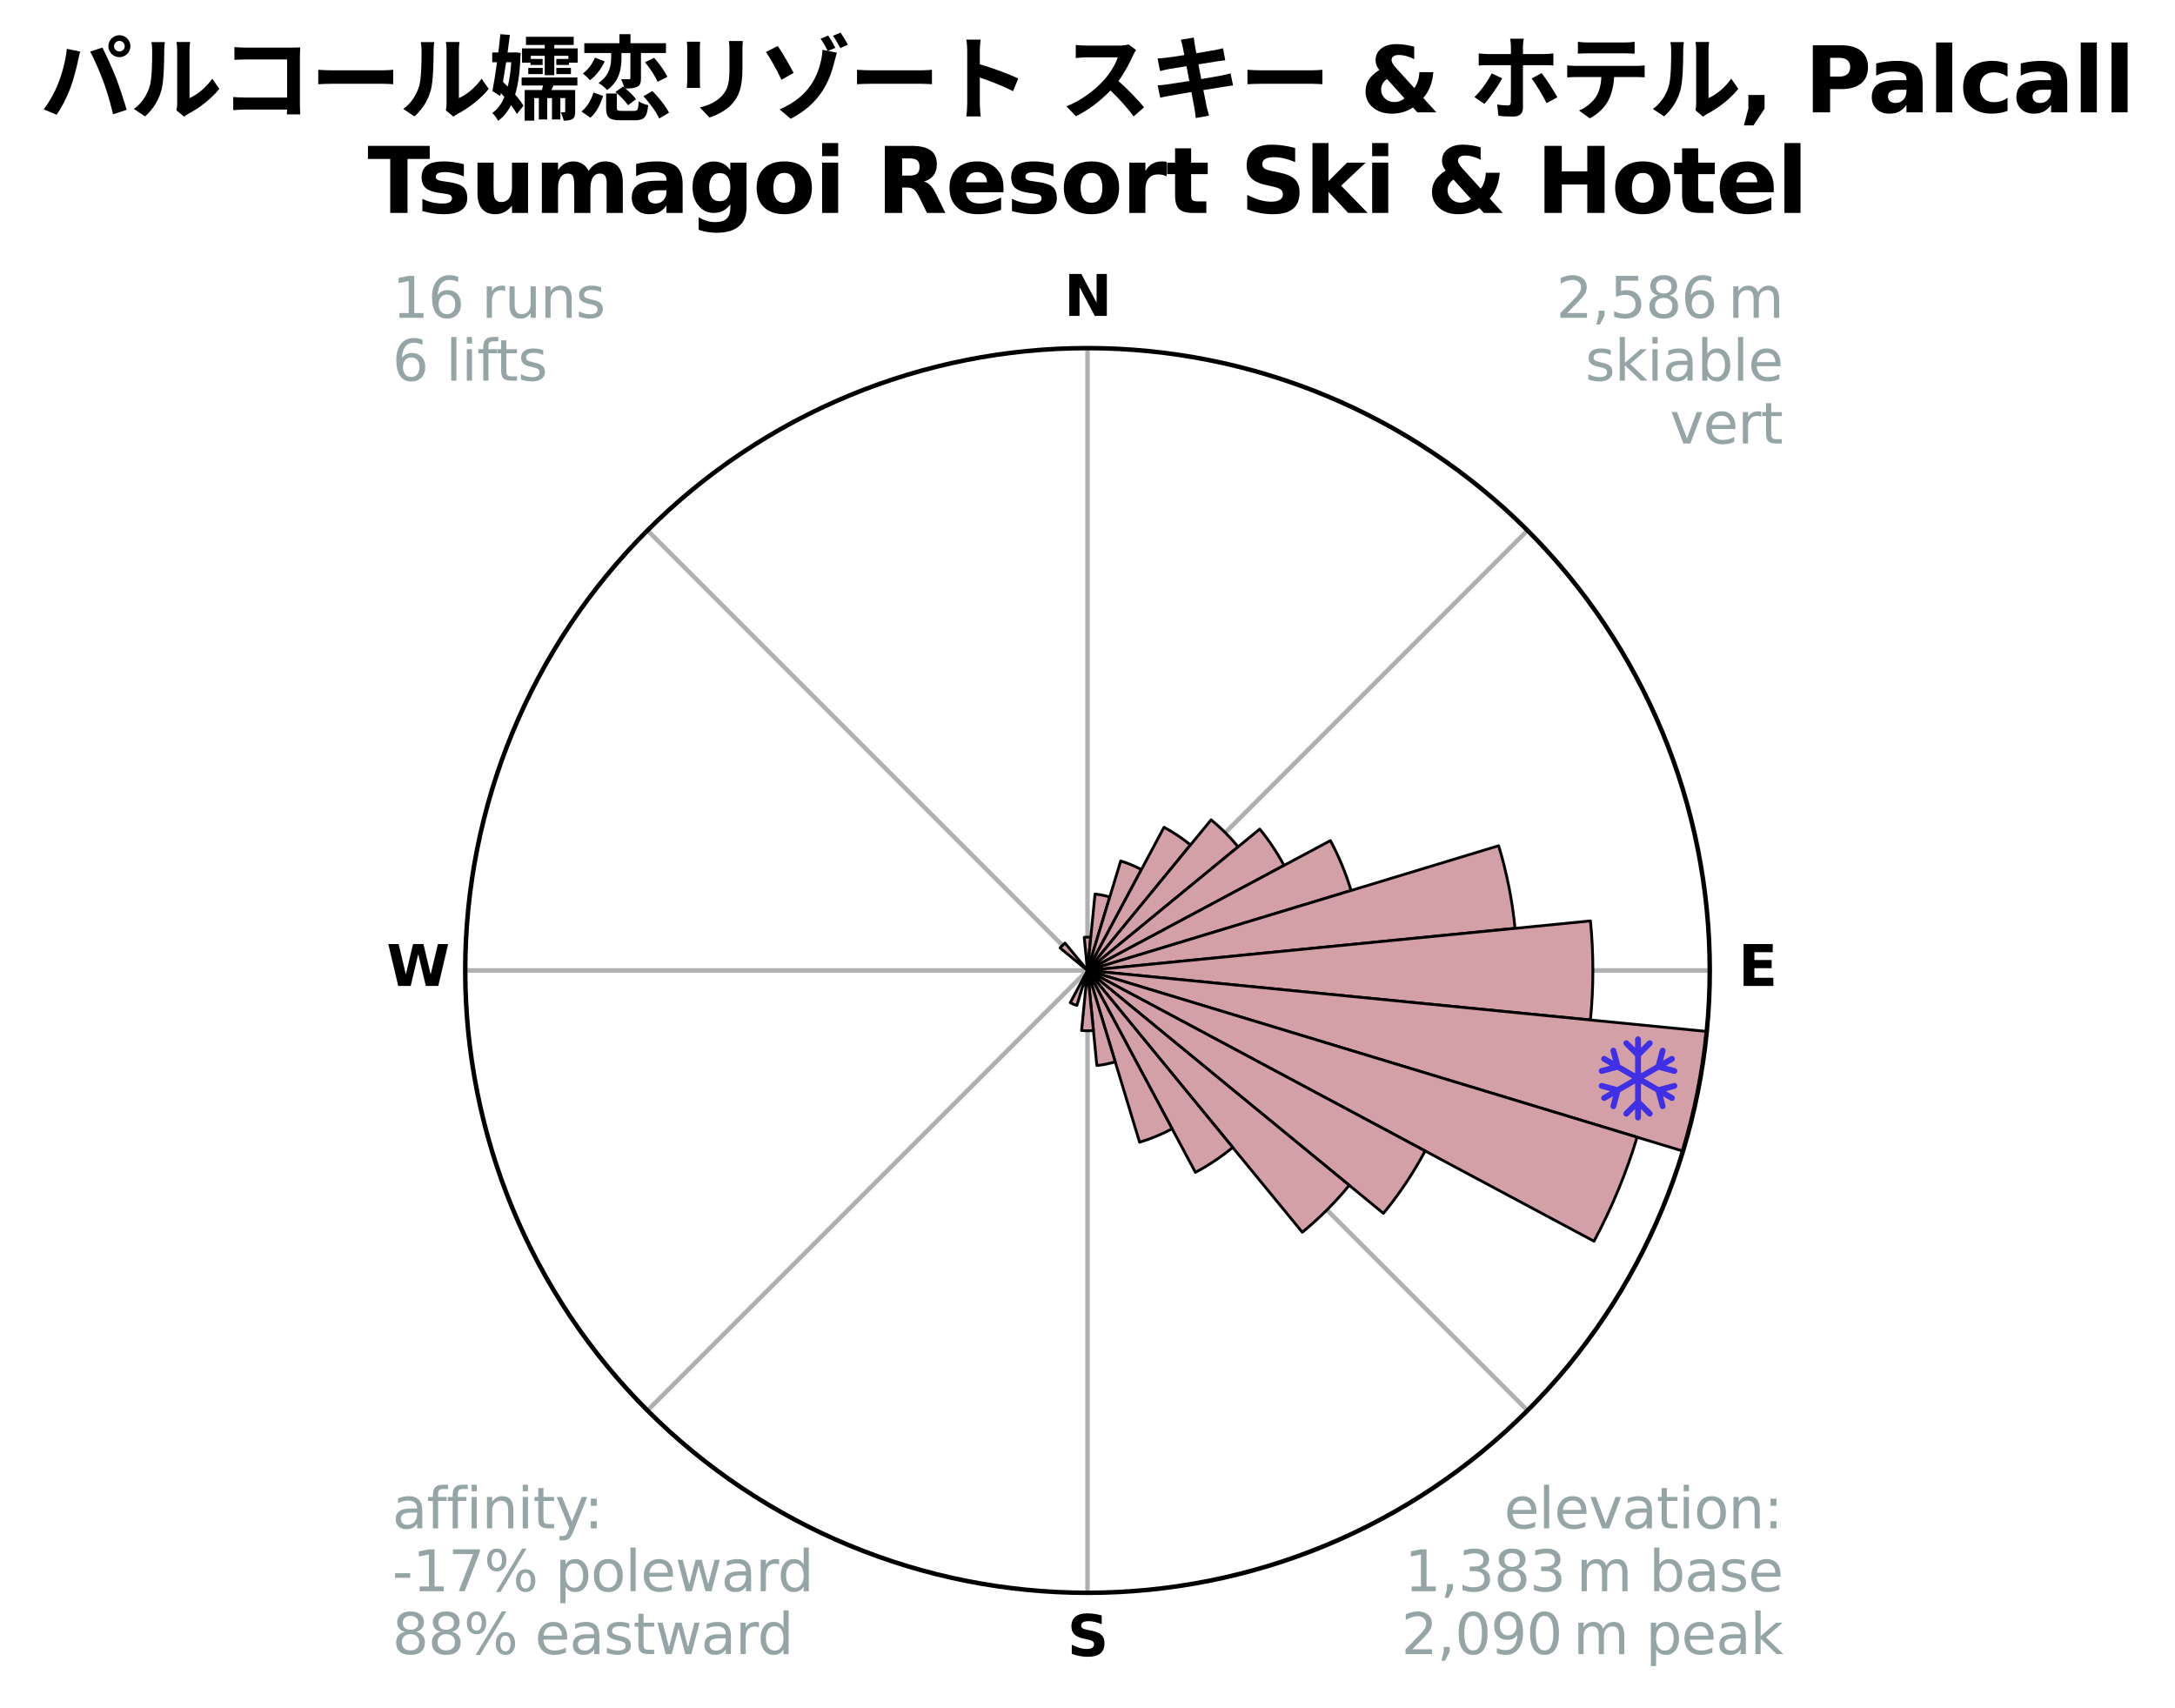 <?xml version="1.0" encoding="utf-8" standalone="no"?>
<!DOCTYPE svg PUBLIC "-//W3C//DTD SVG 1.1//EN"
  "http://www.w3.org/Graphics/SVG/1.1/DTD/svg11.dtd">
<svg xmlns:xlink="http://www.w3.org/1999/xlink" width="387.553pt" height="304.321pt" viewBox="0 0 387.553 304.321" xmlns="http://www.w3.org/2000/svg" version="1.1">
 <title>Ski Rose for パルコール嬬恋リゾート スキー &amp; ホテル, Palcall Tsumagoi Resort Ski &amp; Hotel</title>
 <defs>
  <style type="text/css">*{stroke-linejoin: round; stroke-linecap: butt}</style>
 </defs>
 <g id="figure_1">
  <g id="patch_1">
   <path d="M 0 304.321 
L 387.553 304.321 
L 387.553 0 
L 0 0 
z
" style="fill: #ffffff"/>
  </g>
  <g id="axes_1">
   <g id="patch_2">
    <path d="M 304.656 172.902 
C 304.656 158.341 301.788 143.922 296.216 130.47 
C 290.644 117.018 282.476 104.794 272.18 94.498 
C 261.884 84.202 249.66 76.034 236.208 70.462 
C 222.756 64.89 208.337 62.022 193.776 62.022 
C 179.216 62.022 164.797 64.89 151.344 70.462 
C 137.892 76.034 125.668 84.202 115.372 94.498 
C 105.076 104.794 96.909 117.018 91.336 130.47 
C 85.764 143.922 82.896 158.341 82.896 172.902 
C 82.896 187.463 85.764 201.882 91.336 215.334 
C 96.909 228.786 105.076 241.01 115.372 251.306 
C 125.668 261.602 137.892 269.77 151.344 275.342 
C 164.797 280.914 179.216 283.782 193.776 283.782 
C 208.337 283.782 222.756 280.914 236.208 275.342 
C 249.66 269.77 261.884 261.602 272.18 251.306 
C 282.476 241.01 290.644 228.786 296.216 215.334 
C 301.788 201.882 304.656 187.463 304.656 172.902 
M 193.776 172.902 
C 193.776 172.902 193.776 172.902 193.776 172.902 
C 193.776 172.902 193.776 172.902 193.776 172.902 
C 193.776 172.902 193.776 172.902 193.776 172.902 
C 193.776 172.902 193.776 172.902 193.776 172.902 
C 193.776 172.902 193.776 172.902 193.776 172.902 
C 193.776 172.902 193.776 172.902 193.776 172.902 
C 193.776 172.902 193.776 172.902 193.776 172.902 
C 193.776 172.902 193.776 172.902 193.776 172.902 
C 193.776 172.902 193.776 172.902 193.776 172.902 
C 193.776 172.902 193.776 172.902 193.776 172.902 
C 193.776 172.902 193.776 172.902 193.776 172.902 
C 193.776 172.902 193.776 172.902 193.776 172.902 
C 193.776 172.902 193.776 172.902 193.776 172.902 
C 193.776 172.902 193.776 172.902 193.776 172.902 
C 193.776 172.902 193.776 172.902 193.776 172.902 
C 193.776 172.902 193.776 172.902 193.776 172.902 
z
" style="fill: #ffffff"/>
   </g>
   <g id="matplotlib.axis_1">
    <g id="xtick_1">
     <g id="line2d_1">
      <path d="M 193.776 172.902 
L 193.776 62.022 
" clip-path="url(#p4c284aacc5)" style="fill: none; stroke: #b0b0b0; stroke-width: 0.8; stroke-linecap: square"/>
     </g>
     <g id="text_1">
      <!-- N -->
      <g transform="translate(189.592 56.281) scale(0.1 -0.1)">
       <defs>
        <path id="DejaVuSans-Bold-4e" d="M 588 4666 
L 1931 4666 
L 3628 1466 
L 3628 4666 
L 4769 4666 
L 4769 0 
L 3425 0 
L 1728 3200 
L 1728 0 
L 588 0 
L 588 4666 
z
" transform="scale(0.016)"/>
       </defs>
       <use xlink:href="#DejaVuSans-Bold-4e"/>
      </g>
     </g>
    </g>
    <g id="xtick_2">
     <g id="line2d_2">
      <path d="M 193.776 172.902 
L 272.18 94.498 
" clip-path="url(#p4c284aacc5)" style="fill: none; stroke: #b0b0b0; stroke-width: 0.8; stroke-linecap: square"/>
     </g>
    </g>
    <g id="xtick_3">
     <g id="line2d_3">
      <path d="M 193.776 172.902 
L 304.656 172.902 
" clip-path="url(#p4c284aacc5)" style="fill: none; stroke: #b0b0b0; stroke-width: 0.8; stroke-linecap: square"/>
     </g>
     <g id="text_2">
      <!-- E -->
      <g transform="translate(309.741 175.661) scale(0.1 -0.1)">
       <defs>
        <path id="DejaVuSans-Bold-45" d="M 588 4666 
L 3834 4666 
L 3834 3756 
L 1791 3756 
L 1791 2888 
L 3713 2888 
L 3713 1978 
L 1791 1978 
L 1791 909 
L 3903 909 
L 3903 0 
L 588 0 
L 588 4666 
z
" transform="scale(0.016)"/>
       </defs>
       <use xlink:href="#DejaVuSans-Bold-45"/>
      </g>
     </g>
    </g>
    <g id="xtick_4">
     <g id="line2d_4">
      <path d="M 193.776 172.902 
L 272.18 251.306 
" clip-path="url(#p4c284aacc5)" style="fill: none; stroke: #b0b0b0; stroke-width: 0.8; stroke-linecap: square"/>
     </g>
    </g>
    <g id="xtick_5">
     <g id="line2d_5">
      <path d="M 193.776 172.902 
L 193.776 283.782 
" clip-path="url(#p4c284aacc5)" style="fill: none; stroke: #b0b0b0; stroke-width: 0.8; stroke-linecap: square"/>
     </g>
     <g id="text_3">
      <!-- S -->
      <g transform="translate(190.175 295.041) scale(0.1 -0.1)">
       <defs>
        <path id="DejaVuSans-Bold-53" d="M 3834 4519 
L 3834 3531 
Q 3450 3703 3084 3790 
Q 2719 3878 2394 3878 
Q 1963 3878 1756 3759 
Q 1550 3641 1550 3391 
Q 1550 3203 1689 3098 
Q 1828 2994 2194 2919 
L 2706 2816 
Q 3484 2659 3812 2340 
Q 4141 2022 4141 1434 
Q 4141 663 3683 286 
Q 3225 -91 2284 -91 
Q 1841 -91 1394 -6 
Q 947 78 500 244 
L 500 1259 
Q 947 1022 1364 901 
Q 1781 781 2169 781 
Q 2563 781 2772 912 
Q 2981 1044 2981 1288 
Q 2981 1506 2839 1625 
Q 2697 1744 2272 1838 
L 1806 1941 
Q 1106 2091 782 2419 
Q 459 2747 459 3303 
Q 459 4000 909 4375 
Q 1359 4750 2203 4750 
Q 2588 4750 2994 4692 
Q 3400 4634 3834 4519 
z
" transform="scale(0.016)"/>
       </defs>
       <use xlink:href="#DejaVuSans-Bold-53"/>
      </g>
     </g>
    </g>
    <g id="xtick_6">
     <g id="line2d_6">
      <path d="M 193.776 172.902 
L 115.372 251.306 
" clip-path="url(#p4c284aacc5)" style="fill: none; stroke: #b0b0b0; stroke-width: 0.8; stroke-linecap: square"/>
     </g>
    </g>
    <g id="xtick_7">
     <g id="line2d_7">
      <path d="M 193.776 172.902 
L 82.896 172.902 
" clip-path="url(#p4c284aacc5)" style="fill: none; stroke: #b0b0b0; stroke-width: 0.8; stroke-linecap: square"/>
     </g>
     <g id="text_4">
      <!-- W -->
      <g transform="translate(68.881 175.661) scale(0.1 -0.1)">
       <defs>
        <path id="DejaVuSans-Bold-57" d="M 191 4666 
L 1344 4666 
L 2150 1275 
L 2950 4666 
L 4109 4666 
L 4909 1275 
L 5716 4666 
L 6859 4666 
L 5759 0 
L 4372 0 
L 3525 3547 
L 2688 0 
L 1300 0 
L 191 4666 
z
" transform="scale(0.016)"/>
       </defs>
       <use xlink:href="#DejaVuSans-Bold-57"/>
      </g>
     </g>
    </g>
    <g id="xtick_8">
     <g id="line2d_8">
      <path d="M 193.776 172.902 
L 115.372 94.498 
" clip-path="url(#p4c284aacc5)" style="fill: none; stroke: #b0b0b0; stroke-width: 0.8; stroke-linecap: square"/>
     </g>
    </g>
   </g>
   <g id="matplotlib.axis_2"/>
   <g id="patch_3">
    <path d="M 193.776 172.902 
C 193.776 172.902 193.776 172.902 193.776 172.902 
C 193.776 172.902 193.776 172.902 193.776 172.902 
L 194.358 166.995 
C 194.165 166.976 193.971 166.967 193.776 166.967 
C 193.582 166.967 193.388 166.976 193.194 166.995 
z
" clip-path="url(#p4c284aacc5)" style="fill: #d4a0a7; stroke: #000000; stroke-width: 0.5; stroke-linejoin: miter"/>
   </g>
   <g id="patch_4">
    <path d="M 193.776 172.902 
C 193.776 172.902 193.776 172.902 193.776 172.902 
C 193.776 172.902 193.776 172.902 193.776 172.902 
L 197.746 159.817 
C 197.317 159.687 196.883 159.578 196.444 159.491 
C 196.005 159.404 195.562 159.338 195.117 159.294 
z
" clip-path="url(#p4c284aacc5)" style="fill: #d4a0a7; stroke: #000000; stroke-width: 0.5; stroke-linejoin: miter"/>
   </g>
   <g id="patch_5">
    <path d="M 193.776 172.902 
C 193.776 172.902 193.776 172.902 193.776 172.902 
C 193.776 172.902 193.776 172.902 193.776 172.902 
L 203.383 154.929 
C 202.795 154.614 202.191 154.329 201.575 154.074 
C 200.959 153.819 200.33 153.594 199.692 153.4 
z
" clip-path="url(#p4c284aacc5)" style="fill: #d4a0a7; stroke: #000000; stroke-width: 0.5; stroke-linejoin: miter"/>
   </g>
   <g id="patch_6">
    <path d="M 193.776 172.902 
C 193.776 172.902 193.776 172.902 193.776 172.902 
C 193.776 172.902 193.776 172.902 193.776 172.902 
L 212.125 150.544 
C 211.394 149.943 210.633 149.379 209.845 148.853 
C 209.058 148.327 208.246 147.84 207.411 147.393 
z
" clip-path="url(#p4c284aacc5)" style="fill: #d4a0a7; stroke: #000000; stroke-width: 0.5; stroke-linejoin: miter"/>
   </g>
   <g id="patch_7">
    <path d="M 193.776 172.902 
C 193.776 172.902 193.776 172.902 193.776 172.902 
C 193.776 172.902 193.776 172.902 193.776 172.902 
L 220.617 150.874 
C 219.896 149.996 219.132 149.153 218.329 148.35 
C 217.525 147.546 216.682 146.782 215.804 146.061 
z
" clip-path="url(#p4c284aacc5)" style="fill: #d4a0a7; stroke: #000000; stroke-width: 0.5; stroke-linejoin: miter"/>
   </g>
   <g id="patch_8">
    <path d="M 193.776 172.902 
C 193.776 172.902 193.776 172.902 193.776 172.902 
C 193.776 172.902 193.776 172.902 193.776 172.902 
L 228.79 154.187 
C 228.177 153.041 227.509 151.926 226.787 150.845 
C 226.065 149.765 225.29 148.72 224.466 147.716 
z
" clip-path="url(#p4c284aacc5)" style="fill: #d4a0a7; stroke: #000000; stroke-width: 0.5; stroke-linejoin: miter"/>
   </g>
   <g id="patch_9">
    <path d="M 193.776 172.902 
C 193.776 172.902 193.776 172.902 193.776 172.902 
C 193.776 172.902 193.776 172.902 193.776 172.902 
L 240.744 158.654 
C 240.278 157.117 239.736 155.604 239.121 154.119 
C 238.507 152.635 237.819 151.182 237.062 149.765 
z
" clip-path="url(#p4c284aacc5)" style="fill: #d4a0a7; stroke: #000000; stroke-width: 0.5; stroke-linejoin: miter"/>
   </g>
   <g id="patch_10">
    <path d="M 193.776 172.902 
C 193.776 172.902 193.776 172.902 193.776 172.902 
C 193.776 172.902 193.776 172.902 193.776 172.902 
L 269.962 165.398 
C 269.716 162.905 269.349 160.425 268.86 157.967 
C 268.371 155.509 267.762 153.077 267.034 150.679 
z
" clip-path="url(#p4c284aacc5)" style="fill: #d4a0a7; stroke: #000000; stroke-width: 0.5; stroke-linejoin: miter"/>
   </g>
   <g id="patch_11">
    <path d="M 193.776 172.902 
C 193.776 172.902 193.776 172.902 193.776 172.902 
C 193.776 172.902 193.776 172.902 193.776 172.902 
L 283.394 181.729 
C 283.683 178.795 283.828 175.85 283.828 172.902 
C 283.828 169.954 283.683 167.009 283.394 164.075 
z
" clip-path="url(#p4c284aacc5)" style="fill: #d4a0a7; stroke: #000000; stroke-width: 0.5; stroke-linejoin: miter"/>
   </g>
   <g id="patch_12">
    <path d="M 193.776 172.902 
C 193.776 172.902 193.776 172.902 193.776 172.902 
C 193.776 172.902 193.776 172.902 193.776 172.902 
L 299.882 205.089 
C 300.935 201.616 301.818 198.093 302.526 194.534 
C 303.234 190.974 303.767 187.382 304.122 183.77 
z
" clip-path="url(#p4c284aacc5)" style="fill: #d4a0a7; stroke: #000000; stroke-width: 0.5; stroke-linejoin: miter"/>
   </g>
   <g id="patch_13">
    <path d="M 193.776 172.902 
C 193.776 172.902 193.776 172.902 193.776 172.902 
C 193.776 172.902 193.776 172.902 193.776 172.902 
L 284.03 221.144 
C 285.609 218.19 287.042 215.16 288.324 212.065 
C 289.606 208.97 290.735 205.815 291.708 202.609 
z
" clip-path="url(#p4c284aacc5)" style="fill: #d4a0a7; stroke: #000000; stroke-width: 0.5; stroke-linejoin: miter"/>
   </g>
   <g id="patch_14">
    <path d="M 193.776 172.902 
C 193.776 172.902 193.776 172.902 193.776 172.902 
C 193.776 172.902 193.776 172.902 193.776 172.902 
L 246.507 216.177 
C 247.923 214.451 249.254 212.656 250.495 210.8 
C 251.735 208.944 252.884 207.027 253.936 205.058 
z
" clip-path="url(#p4c284aacc5)" style="fill: #d4a0a7; stroke: #000000; stroke-width: 0.5; stroke-linejoin: miter"/>
   </g>
   <g id="patch_15">
    <path d="M 193.776 172.902 
C 193.776 172.902 193.776 172.902 193.776 172.902 
C 193.776 172.902 193.776 172.902 193.776 172.902 
L 232.053 219.543 
C 233.58 218.29 235.044 216.963 236.441 215.566 
C 237.837 214.17 239.164 212.706 240.417 211.179 
z
" clip-path="url(#p4c284aacc5)" style="fill: #d4a0a7; stroke: #000000; stroke-width: 0.5; stroke-linejoin: miter"/>
   </g>
   <g id="patch_16">
    <path d="M 193.776 172.902 
C 193.776 172.902 193.776 172.902 193.776 172.902 
C 193.776 172.902 193.776 172.902 193.776 172.902 
L 213.005 208.876 
C 214.182 208.246 215.328 207.56 216.438 206.818 
C 217.548 206.076 218.621 205.28 219.653 204.433 
z
" clip-path="url(#p4c284aacc5)" style="fill: #d4a0a7; stroke: #000000; stroke-width: 0.5; stroke-linejoin: miter"/>
   </g>
   <g id="patch_17">
    <path d="M 193.776 172.902 
C 193.776 172.902 193.776 172.902 193.776 172.902 
C 193.776 172.902 193.776 172.902 193.776 172.902 
L 203.06 203.505 
C 204.061 203.201 205.047 202.848 206.014 202.448 
C 206.981 202.047 207.928 201.599 208.851 201.106 
z
" clip-path="url(#p4c284aacc5)" style="fill: #d4a0a7; stroke: #000000; stroke-width: 0.5; stroke-linejoin: miter"/>
   </g>
   <g id="patch_18">
    <path d="M 193.776 172.902 
C 193.776 172.902 193.776 172.902 193.776 172.902 
C 193.776 172.902 193.776 172.902 193.776 172.902 
L 195.444 189.834 
C 195.998 189.779 196.549 189.698 197.096 189.589 
C 197.642 189.48 198.182 189.345 198.715 189.183 
z
" clip-path="url(#p4c284aacc5)" style="fill: #d4a0a7; stroke: #000000; stroke-width: 0.5; stroke-linejoin: miter"/>
   </g>
   <g id="patch_19">
    <path d="M 193.776 172.902 
C 193.776 172.902 193.776 172.902 193.776 172.902 
C 193.776 172.902 193.776 172.902 193.776 172.902 
L 192.723 183.595 
C 193.073 183.63 193.425 183.647 193.776 183.647 
C 194.128 183.647 194.479 183.63 194.829 183.595 
z
" clip-path="url(#p4c284aacc5)" style="fill: #d4a0a7; stroke: #000000; stroke-width: 0.5; stroke-linejoin: miter"/>
   </g>
   <g id="patch_20">
    <path d="M 193.776 172.902 
C 193.776 172.902 193.776 172.902 193.776 172.902 
C 193.776 172.902 193.776 172.902 193.776 172.902 
L 193.008 175.434 
C 193.091 175.46 193.175 175.481 193.26 175.498 
C 193.345 175.514 193.431 175.527 193.517 175.536 
z
" clip-path="url(#p4c284aacc5)" style="fill: #d4a0a7; stroke: #000000; stroke-width: 0.5; stroke-linejoin: miter"/>
   </g>
   <g id="patch_21">
    <path d="M 193.776 172.902 
C 193.776 172.902 193.776 172.902 193.776 172.902 
C 193.776 172.902 193.776 172.902 193.776 172.902 
L 190.705 178.648 
C 190.893 178.748 191.086 178.839 191.283 178.921 
C 191.48 179.003 191.681 179.075 191.885 179.136 
z
" clip-path="url(#p4c284aacc5)" style="fill: #d4a0a7; stroke: #000000; stroke-width: 0.5; stroke-linejoin: miter"/>
   </g>
   <g id="patch_22">
    <path d="M 193.776 172.902 
C 193.776 172.902 193.776 172.902 193.776 172.902 
C 193.776 172.902 193.776 172.902 193.776 172.902 
L 193.776 172.902 
C 193.776 172.902 193.776 172.902 193.776 172.902 
C 193.776 172.902 193.776 172.902 193.776 172.902 
z
" clip-path="url(#p4c284aacc5)" style="fill: #d4a0a7; stroke: #000000; stroke-width: 0.5; stroke-linejoin: miter"/>
   </g>
   <g id="patch_23">
    <path d="M 193.776 172.902 
C 193.776 172.902 193.776 172.902 193.776 172.902 
C 193.776 172.902 193.776 172.902 193.776 172.902 
L 193.776 172.902 
C 193.776 172.902 193.776 172.902 193.776 172.902 
C 193.776 172.902 193.776 172.902 193.776 172.902 
z
" clip-path="url(#p4c284aacc5)" style="fill: #d4a0a7; stroke: #000000; stroke-width: 0.5; stroke-linejoin: miter"/>
   </g>
   <g id="patch_24">
    <path d="M 193.776 172.902 
C 193.776 172.902 193.776 172.902 193.776 172.902 
C 193.776 172.902 193.776 172.902 193.776 172.902 
L 193.776 172.902 
C 193.776 172.902 193.776 172.902 193.776 172.902 
C 193.776 172.902 193.776 172.902 193.776 172.902 
z
" clip-path="url(#p4c284aacc5)" style="fill: #d4a0a7; stroke: #000000; stroke-width: 0.5; stroke-linejoin: miter"/>
   </g>
   <g id="patch_25">
    <path d="M 193.776 172.902 
C 193.776 172.902 193.776 172.902 193.776 172.902 
C 193.776 172.902 193.776 172.902 193.776 172.902 
L 193.776 172.902 
C 193.776 172.902 193.776 172.902 193.776 172.902 
C 193.776 172.902 193.776 172.902 193.776 172.902 
z
" clip-path="url(#p4c284aacc5)" style="fill: #d4a0a7; stroke: #000000; stroke-width: 0.5; stroke-linejoin: miter"/>
   </g>
   <g id="patch_26">
    <path d="M 193.776 172.902 
C 193.776 172.902 193.776 172.902 193.776 172.902 
C 193.776 172.902 193.776 172.902 193.776 172.902 
L 193.776 172.902 
C 193.776 172.902 193.776 172.902 193.776 172.902 
C 193.776 172.902 193.776 172.902 193.776 172.902 
z
" clip-path="url(#p4c284aacc5)" style="fill: #d4a0a7; stroke: #000000; stroke-width: 0.5; stroke-linejoin: miter"/>
   </g>
   <g id="patch_27">
    <path d="M 193.776 172.902 
C 193.776 172.902 193.776 172.902 193.776 172.902 
C 193.776 172.902 193.776 172.902 193.776 172.902 
L 193.776 172.902 
C 193.776 172.902 193.776 172.902 193.776 172.902 
C 193.776 172.902 193.776 172.902 193.776 172.902 
z
" clip-path="url(#p4c284aacc5)" style="fill: #d4a0a7; stroke: #000000; stroke-width: 0.5; stroke-linejoin: miter"/>
   </g>
   <g id="patch_28">
    <path d="M 193.776 172.902 
C 193.776 172.902 193.776 172.902 193.776 172.902 
C 193.776 172.902 193.776 172.902 193.776 172.902 
L 193.776 172.902 
C 193.776 172.902 193.776 172.902 193.776 172.902 
C 193.776 172.902 193.776 172.902 193.776 172.902 
z
" clip-path="url(#p4c284aacc5)" style="fill: #d4a0a7; stroke: #000000; stroke-width: 0.5; stroke-linejoin: miter"/>
   </g>
   <g id="patch_29">
    <path d="M 193.776 172.902 
C 193.776 172.902 193.776 172.902 193.776 172.902 
C 193.776 172.902 193.776 172.902 193.776 172.902 
L 193.776 172.902 
C 193.776 172.902 193.776 172.902 193.776 172.902 
C 193.776 172.902 193.776 172.902 193.776 172.902 
z
" clip-path="url(#p4c284aacc5)" style="fill: #d4a0a7; stroke: #000000; stroke-width: 0.5; stroke-linejoin: miter"/>
   </g>
   <g id="patch_30">
    <path d="M 193.776 172.902 
C 193.776 172.902 193.776 172.902 193.776 172.902 
C 193.776 172.902 193.776 172.902 193.776 172.902 
L 193.776 172.902 
C 193.776 172.902 193.776 172.902 193.776 172.902 
C 193.776 172.902 193.776 172.902 193.776 172.902 
z
" clip-path="url(#p4c284aacc5)" style="fill: #d4a0a7; stroke: #000000; stroke-width: 0.5; stroke-linejoin: miter"/>
   </g>
   <g id="patch_31">
    <path d="M 193.776 172.902 
C 193.776 172.902 193.776 172.902 193.776 172.902 
C 193.776 172.902 193.776 172.902 193.776 172.902 
L 189.769 168.019 
C 189.609 168.15 189.456 168.289 189.31 168.436 
C 189.164 168.582 189.025 168.735 188.894 168.895 
z
" clip-path="url(#p4c284aacc5)" style="fill: #d4a0a7; stroke: #000000; stroke-width: 0.5; stroke-linejoin: miter"/>
   </g>
   <g id="patch_32">
    <path d="M 193.776 172.902 
C 193.776 172.902 193.776 172.902 193.776 172.902 
C 193.776 172.902 193.776 172.902 193.776 172.902 
L 193.776 172.902 
C 193.776 172.902 193.776 172.902 193.776 172.902 
C 193.776 172.902 193.776 172.902 193.776 172.902 
z
" clip-path="url(#p4c284aacc5)" style="fill: #d4a0a7; stroke: #000000; stroke-width: 0.5; stroke-linejoin: miter"/>
   </g>
   <g id="patch_33">
    <path d="M 193.776 172.902 
C 193.776 172.902 193.776 172.902 193.776 172.902 
C 193.776 172.902 193.776 172.902 193.776 172.902 
L 193.776 172.902 
C 193.776 172.902 193.776 172.902 193.776 172.902 
C 193.776 172.902 193.776 172.902 193.776 172.902 
z
" clip-path="url(#p4c284aacc5)" style="fill: #d4a0a7; stroke: #000000; stroke-width: 0.5; stroke-linejoin: miter"/>
   </g>
   <g id="patch_34">
    <path d="M 193.776 172.902 
C 193.776 172.902 193.776 172.902 193.776 172.902 
C 193.776 172.902 193.776 172.902 193.776 172.902 
L 193.776 172.902 
C 193.776 172.902 193.776 172.902 193.776 172.902 
C 193.776 172.902 193.776 172.902 193.776 172.902 
z
" clip-path="url(#p4c284aacc5)" style="fill: #d4a0a7; stroke: #000000; stroke-width: 0.5; stroke-linejoin: miter"/>
   </g>
   <g id="PathCollection_1">
    <defs>
     <path id="mbd77e834e3" d="M 0.194 7.414 
L 0.194 7.414 
C 0.055 7.414 -0.078 7.359 -0.176 7.261 
C -0.274 7.163 -0.33 7.03 -0.33 6.891 
L -0.33 5.365 
L -1.528 6.564 
L -1.528 6.564 
C -1.577 6.613 -1.635 6.651 -1.698 6.678 
C -1.762 6.704 -1.83 6.718 -1.899 6.718 
C -1.968 6.718 -2.036 6.704 -2.1 6.678 
C -2.163 6.651 -2.221 6.613 -2.27 6.564 
L -2.27 6.564 
C -2.318 6.515 -2.357 6.458 -2.383 6.394 
C -2.41 6.33 -2.423 6.262 -2.423 6.193 
C -2.423 6.124 -2.41 6.056 -2.383 5.993 
C -2.357 5.929 -2.318 5.871 -2.27 5.823 
L -0.33 3.884 
L -0.33 0.821 
L -2.981 2.352 
L -3.692 5.001 
L -3.692 5.001 
C -3.728 5.135 -3.815 5.25 -3.935 5.319 
C -4.055 5.389 -4.198 5.408 -4.332 5.372 
L -4.332 5.372 
C -4.466 5.336 -4.581 5.249 -4.65 5.129 
C -4.719 5.009 -4.738 4.866 -4.703 4.732 
L -4.263 3.093 
L -5.586 3.856 
L -5.586 3.856 
C -5.645 3.89 -5.711 3.913 -5.779 3.922 
C -5.847 3.931 -5.916 3.926 -5.983 3.909 
C -6.049 3.891 -6.111 3.86 -6.166 3.818 
C -6.221 3.777 -6.266 3.724 -6.301 3.665 
L -6.301 3.665 
C -6.335 3.605 -6.358 3.54 -6.367 3.471 
C -6.375 3.403 -6.371 3.334 -6.353 3.267 
C -6.335 3.201 -6.304 3.139 -6.263 3.084 
C -6.221 3.03 -6.168 2.984 -6.109 2.95 
L -4.786 2.187 
L -6.425 1.747 
L -6.425 1.747 
C -6.559 1.711 -6.673 1.623 -6.743 1.503 
C -6.812 1.383 -6.831 1.24 -6.795 1.106 
L -6.795 1.106 
C -6.777 1.04 -6.747 0.978 -6.705 0.923 
C -6.663 0.869 -6.611 0.823 -6.551 0.789 
C -6.491 0.754 -6.426 0.732 -6.357 0.723 
C -6.289 0.715 -6.22 0.719 -6.154 0.737 
L -3.505 1.447 
L -0.852 -0.085 
L -3.504 -1.616 
L -6.154 -0.906 
L -6.154 -0.906 
C -6.22 -0.888 -6.289 -0.883 -6.358 -0.892 
C -6.426 -0.901 -6.492 -0.924 -6.551 -0.958 
C -6.611 -0.992 -6.663 -1.038 -6.705 -1.093 
C -6.747 -1.148 -6.778 -1.21 -6.795 -1.276 
L -6.795 -1.276 
C -6.831 -1.41 -6.812 -1.553 -6.743 -1.673 
C -6.673 -1.793 -6.559 -1.881 -6.425 -1.917 
L -4.786 -2.355 
L -6.109 -3.12 
L -6.109 -3.12 
C -6.229 -3.189 -6.316 -3.303 -6.352 -3.437 
C -6.388 -3.571 -6.37 -3.713 -6.301 -3.834 
L -6.301 -3.834 
C -6.266 -3.893 -6.221 -3.945 -6.166 -3.987 
C -6.112 -4.029 -6.049 -4.06 -5.983 -4.078 
C -5.917 -4.096 -5.847 -4.1 -5.779 -4.091 
C -5.711 -4.082 -5.645 -4.06 -5.586 -4.026 
L -4.263 -3.261 
L -4.703 -4.9 
L -4.703 -4.9 
C -4.738 -5.034 -4.719 -5.177 -4.65 -5.297 
C -4.581 -5.417 -4.466 -5.505 -4.332 -5.541 
L -4.332 -5.541 
C -4.198 -5.576 -4.056 -5.558 -3.936 -5.488 
C -3.816 -5.419 -3.728 -5.305 -3.692 -5.171 
L -2.982 -2.522 
L -0.329 -0.99 
L -0.329 -4.052 
L -2.269 -5.992 
L -2.269 -5.992 
C -2.318 -6.04 -2.357 -6.098 -2.383 -6.162 
C -2.41 -6.225 -2.423 -6.293 -2.423 -6.362 
C -2.423 -6.431 -2.41 -6.499 -2.383 -6.563 
C -2.357 -6.626 -2.318 -6.684 -2.269 -6.733 
L -2.269 -6.733 
C -2.221 -6.782 -2.163 -6.82 -2.1 -6.847 
C -2.036 -6.873 -1.968 -6.887 -1.899 -6.887 
C -1.83 -6.887 -1.762 -6.873 -1.698 -6.847 
C -1.635 -6.82 -1.577 -6.782 -1.528 -6.733 
L -0.329 -5.534 
L -0.329 -7.06 
L -0.329 -7.06 
C -0.329 -7.198 -0.274 -7.332 -0.176 -7.43 
C -0.078 -7.528 0.055 -7.583 0.194 -7.583 
L 0.194 -7.583 
C 0.332 -7.583 0.466 -7.528 0.564 -7.43 
C 0.662 -7.332 0.717 -7.198 0.717 -7.06 
L 0.717 -5.534 
L 1.916 -6.733 
L 1.916 -6.733 
C 1.964 -6.782 2.022 -6.82 2.086 -6.847 
C 2.149 -6.873 2.218 -6.887 2.286 -6.887 
C 2.355 -6.887 2.423 -6.873 2.487 -6.847 
C 2.551 -6.82 2.608 -6.782 2.657 -6.733 
L 2.657 -6.733 
C 2.706 -6.684 2.744 -6.626 2.771 -6.563 
C 2.797 -6.499 2.811 -6.431 2.811 -6.362 
C 2.811 -6.293 2.797 -6.225 2.771 -6.162 
C 2.744 -6.098 2.706 -6.04 2.657 -5.992 
L 0.717 -4.052 
L 0.717 -0.991 
L 3.369 -2.523 
L 4.079 -5.171 
L 4.079 -5.171 
C 4.115 -5.305 4.203 -5.419 4.323 -5.488 
C 4.443 -5.558 4.586 -5.576 4.72 -5.541 
L 4.72 -5.541 
C 4.854 -5.505 4.968 -5.417 5.038 -5.297 
C 5.107 -5.177 5.126 -5.034 5.09 -4.9 
L 4.65 -3.263 
L 5.973 -4.026 
L 5.973 -4.026 
C 6.033 -4.06 6.098 -4.082 6.167 -4.091 
C 6.235 -4.1 6.304 -4.096 6.37 -4.078 
C 6.437 -4.06 6.499 -4.029 6.554 -3.987 
C 6.608 -3.945 6.654 -3.893 6.688 -3.833 
L 6.688 -3.833 
C 6.757 -3.713 6.776 -3.571 6.74 -3.437 
C 6.704 -3.303 6.616 -3.189 6.496 -3.12 
L 5.173 -2.355 
L 6.812 -1.917 
L 6.812 -1.917 
C 6.946 -1.881 7.061 -1.793 7.13 -1.673 
C 7.2 -1.553 7.219 -1.41 7.183 -1.276 
L 7.183 -1.276 
C 7.165 -1.21 7.134 -1.147 7.093 -1.093 
C 7.051 -1.038 6.998 -0.992 6.939 -0.958 
C 6.879 -0.923 6.813 -0.901 6.745 -0.892 
C 6.677 -0.883 6.608 -0.888 6.541 -0.906 
L 3.891 -1.616 
L 1.239 -0.085 
L 3.893 1.447 
L 6.541 0.737 
L 6.541 0.737 
C 6.675 0.701 6.818 0.72 6.938 0.789 
C 7.058 0.859 7.145 0.973 7.181 1.106 
L 7.181 1.106 
C 7.217 1.24 7.198 1.383 7.129 1.503 
C 7.06 1.623 6.946 1.711 6.812 1.747 
L 5.173 2.187 
L 6.496 2.95 
L 6.496 2.95 
C 6.556 2.984 6.608 3.03 6.65 3.085 
C 6.691 3.139 6.722 3.201 6.74 3.268 
C 6.758 3.334 6.762 3.404 6.753 3.472 
C 6.744 3.54 6.721 3.606 6.687 3.665 
L 6.687 3.665 
C 6.617 3.785 6.503 3.872 6.369 3.908 
C 6.236 3.944 6.093 3.925 5.973 3.856 
L 4.65 3.091 
L 5.089 4.732 
L 5.089 4.732 
C 5.125 4.866 5.106 5.008 5.037 5.128 
C 4.967 5.248 4.853 5.336 4.72 5.372 
L 4.72 5.372 
C 4.586 5.408 4.443 5.389 4.323 5.319 
C 4.203 5.25 4.115 5.136 4.079 5.002 
L 3.368 2.352 
L 0.717 0.821 
L 0.717 3.884 
L 2.657 5.823 
L 2.657 5.823 
C 2.706 5.871 2.745 5.929 2.771 5.993 
C 2.797 6.056 2.811 6.125 2.811 6.193 
C 2.811 6.262 2.797 6.331 2.771 6.394 
C 2.745 6.458 2.706 6.515 2.657 6.564 
L 2.657 6.564 
C 2.608 6.613 2.551 6.652 2.487 6.678 
C 2.424 6.704 2.355 6.718 2.286 6.718 
C 2.218 6.718 2.149 6.704 2.086 6.678 
C 2.022 6.652 1.965 6.613 1.916 6.564 
L 0.717 5.365 
L 0.717 6.891 
L 0.717 6.891 
C 0.717 7.03 0.662 7.163 0.564 7.261 
C 0.466 7.359 0.333 7.414 0.194 7.414 
L 0.194 7.414 
z
"/>
    </defs>
    <g clip-path="url(#p4c284aacc5)">
     <use xlink:href="#mbd77e834e3" x="291.68" y="192.223" style="fill: #0000ff; fill-opacity: 0.7"/>
    </g>
   </g>
   <g id="patch_35">
    <path d="M 193.776 62.022 
C 179.216 62.022 164.797 64.89 151.344 70.462 
C 137.892 76.034 125.668 84.202 115.372 94.498 
C 105.076 104.794 96.909 117.018 91.336 130.47 
C 85.764 143.922 82.896 158.341 82.896 172.902 
C 82.896 187.463 85.764 201.882 91.336 215.334 
C 96.909 228.786 105.076 241.01 115.372 251.306 
C 125.668 261.602 137.892 269.77 151.344 275.342 
C 164.797 280.914 179.216 283.782 193.776 283.782 
C 208.337 283.782 222.756 280.914 236.208 275.342 
C 249.66 269.77 261.884 261.602 272.18 251.306 
C 282.476 241.01 290.644 228.786 296.216 215.334 
C 301.788 201.882 304.656 187.463 304.656 172.902 
C 304.656 158.341 301.788 143.922 296.216 130.47 
C 290.644 117.018 282.476 104.794 272.18 94.498 
C 261.884 84.202 249.66 76.034 236.208 70.462 
C 222.756 64.89 208.337 62.022 193.776 62.022 
" style="fill: none; stroke: #000000; stroke-width: 0.8; stroke-linejoin: miter; stroke-linecap: square"/>
   </g>
   <g id="text_5">
    <!-- 16 runs -->
    <g style="fill: #95a5a6" transform="translate(69.898 56.622) scale(0.1 -0.1)">
     <defs>
      <path id="DejaVuSans-31" d="M 794 531 
L 1825 531 
L 1825 4091 
L 703 3866 
L 703 4441 
L 1819 4666 
L 2450 4666 
L 2450 531 
L 3481 531 
L 3481 0 
L 794 0 
L 794 531 
z
" transform="scale(0.016)"/>
      <path id="DejaVuSans-36" d="M 2113 2584 
Q 1688 2584 1439 2293 
Q 1191 2003 1191 1497 
Q 1191 994 1439 701 
Q 1688 409 2113 409 
Q 2538 409 2786 701 
Q 3034 994 3034 1497 
Q 3034 2003 2786 2293 
Q 2538 2584 2113 2584 
z
M 3366 4563 
L 3366 3988 
Q 3128 4100 2886 4159 
Q 2644 4219 2406 4219 
Q 1781 4219 1451 3797 
Q 1122 3375 1075 2522 
Q 1259 2794 1537 2939 
Q 1816 3084 2150 3084 
Q 2853 3084 3261 2657 
Q 3669 2231 3669 1497 
Q 3669 778 3244 343 
Q 2819 -91 2113 -91 
Q 1303 -91 875 529 
Q 447 1150 447 2328 
Q 447 3434 972 4092 
Q 1497 4750 2381 4750 
Q 2619 4750 2861 4703 
Q 3103 4656 3366 4563 
z
" transform="scale(0.016)"/>
      <path id="DejaVuSans-20" transform="scale(0.016)"/>
      <path id="DejaVuSans-72" d="M 2631 2963 
Q 2534 3019 2420 3045 
Q 2306 3072 2169 3072 
Q 1681 3072 1420 2755 
Q 1159 2438 1159 1844 
L 1159 0 
L 581 0 
L 581 3500 
L 1159 3500 
L 1159 2956 
Q 1341 3275 1631 3429 
Q 1922 3584 2338 3584 
Q 2397 3584 2469 3576 
Q 2541 3569 2628 3553 
L 2631 2963 
z
" transform="scale(0.016)"/>
      <path id="DejaVuSans-75" d="M 544 1381 
L 544 3500 
L 1119 3500 
L 1119 1403 
Q 1119 906 1312 657 
Q 1506 409 1894 409 
Q 2359 409 2629 706 
Q 2900 1003 2900 1516 
L 2900 3500 
L 3475 3500 
L 3475 0 
L 2900 0 
L 2900 538 
Q 2691 219 2414 64 
Q 2138 -91 1772 -91 
Q 1169 -91 856 284 
Q 544 659 544 1381 
z
M 1991 3584 
L 1991 3584 
z
" transform="scale(0.016)"/>
      <path id="DejaVuSans-6e" d="M 3513 2113 
L 3513 0 
L 2938 0 
L 2938 2094 
Q 2938 2591 2744 2837 
Q 2550 3084 2163 3084 
Q 1697 3084 1428 2787 
Q 1159 2491 1159 1978 
L 1159 0 
L 581 0 
L 581 3500 
L 1159 3500 
L 1159 2956 
Q 1366 3272 1645 3428 
Q 1925 3584 2291 3584 
Q 2894 3584 3203 3211 
Q 3513 2838 3513 2113 
z
" transform="scale(0.016)"/>
      <path id="DejaVuSans-73" d="M 2834 3397 
L 2834 2853 
Q 2591 2978 2328 3040 
Q 2066 3103 1784 3103 
Q 1356 3103 1142 2972 
Q 928 2841 928 2578 
Q 928 2378 1081 2264 
Q 1234 2150 1697 2047 
L 1894 2003 
Q 2506 1872 2764 1633 
Q 3022 1394 3022 966 
Q 3022 478 2636 193 
Q 2250 -91 1575 -91 
Q 1294 -91 989 -36 
Q 684 19 347 128 
L 347 722 
Q 666 556 975 473 
Q 1284 391 1588 391 
Q 1994 391 2212 530 
Q 2431 669 2431 922 
Q 2431 1156 2273 1281 
Q 2116 1406 1581 1522 
L 1381 1569 
Q 847 1681 609 1914 
Q 372 2147 372 2553 
Q 372 3047 722 3315 
Q 1072 3584 1716 3584 
Q 2034 3584 2315 3537 
Q 2597 3491 2834 3397 
z
" transform="scale(0.016)"/>
     </defs>
     <use xlink:href="#DejaVuSans-31"/>
     <use xlink:href="#DejaVuSans-36" x="63.623"/>
     <use xlink:href="#DejaVuSans-20" x="127.246"/>
     <use xlink:href="#DejaVuSans-72" x="159.033"/>
     <use xlink:href="#DejaVuSans-75" x="200.146"/>
     <use xlink:href="#DejaVuSans-6e" x="263.525"/>
     <use xlink:href="#DejaVuSans-73" x="326.904"/>
    </g>
    <!-- 6 lifts -->
    <g style="fill: #95a5a6" transform="translate(69.898 67.82) scale(0.1 -0.1)">
     <defs>
      <path id="DejaVuSans-6c" d="M 603 4863 
L 1178 4863 
L 1178 0 
L 603 0 
L 603 4863 
z
" transform="scale(0.016)"/>
      <path id="DejaVuSans-69" d="M 603 3500 
L 1178 3500 
L 1178 0 
L 603 0 
L 603 3500 
z
M 603 4863 
L 1178 4863 
L 1178 4134 
L 603 4134 
L 603 4863 
z
" transform="scale(0.016)"/>
      <path id="DejaVuSans-66" d="M 2375 4863 
L 2375 4384 
L 1825 4384 
Q 1516 4384 1395 4259 
Q 1275 4134 1275 3809 
L 1275 3500 
L 2222 3500 
L 2222 3053 
L 1275 3053 
L 1275 0 
L 697 0 
L 697 3053 
L 147 3053 
L 147 3500 
L 697 3500 
L 697 3744 
Q 697 4328 969 4595 
Q 1241 4863 1831 4863 
L 2375 4863 
z
" transform="scale(0.016)"/>
      <path id="DejaVuSans-74" d="M 1172 4494 
L 1172 3500 
L 2356 3500 
L 2356 3053 
L 1172 3053 
L 1172 1153 
Q 1172 725 1289 603 
Q 1406 481 1766 481 
L 2356 481 
L 2356 0 
L 1766 0 
Q 1100 0 847 248 
Q 594 497 594 1153 
L 594 3053 
L 172 3053 
L 172 3500 
L 594 3500 
L 594 4494 
L 1172 4494 
z
" transform="scale(0.016)"/>
     </defs>
     <use xlink:href="#DejaVuSans-36"/>
     <use xlink:href="#DejaVuSans-20" x="63.623"/>
     <use xlink:href="#DejaVuSans-6c" x="95.41"/>
     <use xlink:href="#DejaVuSans-69" x="123.193"/>
     <use xlink:href="#DejaVuSans-66" x="150.977"/>
     <use xlink:href="#DejaVuSans-74" x="184.432"/>
     <use xlink:href="#DejaVuSans-73" x="223.641"/>
    </g>
   </g>
   <g id="text_6">
    <!-- 2,586 m -->
    <g style="fill: #95a5a6" transform="translate(277.289 56.622) scale(0.1 -0.1)">
     <defs>
      <path id="DejaVuSans-32" d="M 1228 531 
L 3431 531 
L 3431 0 
L 469 0 
L 469 531 
Q 828 903 1448 1529 
Q 2069 2156 2228 2338 
Q 2531 2678 2651 2914 
Q 2772 3150 2772 3378 
Q 2772 3750 2511 3984 
Q 2250 4219 1831 4219 
Q 1534 4219 1204 4116 
Q 875 4013 500 3803 
L 500 4441 
Q 881 4594 1212 4672 
Q 1544 4750 1819 4750 
Q 2544 4750 2975 4387 
Q 3406 4025 3406 3419 
Q 3406 3131 3298 2873 
Q 3191 2616 2906 2266 
Q 2828 2175 2409 1742 
Q 1991 1309 1228 531 
z
" transform="scale(0.016)"/>
      <path id="DejaVuSans-2c" d="M 750 794 
L 1409 794 
L 1409 256 
L 897 -744 
L 494 -744 
L 750 256 
L 750 794 
z
" transform="scale(0.016)"/>
      <path id="DejaVuSans-35" d="M 691 4666 
L 3169 4666 
L 3169 4134 
L 1269 4134 
L 1269 2991 
Q 1406 3038 1543 3061 
Q 1681 3084 1819 3084 
Q 2600 3084 3056 2656 
Q 3513 2228 3513 1497 
Q 3513 744 3044 326 
Q 2575 -91 1722 -91 
Q 1428 -91 1123 -41 
Q 819 9 494 109 
L 494 744 
Q 775 591 1075 516 
Q 1375 441 1709 441 
Q 2250 441 2565 725 
Q 2881 1009 2881 1497 
Q 2881 1984 2565 2268 
Q 2250 2553 1709 2553 
Q 1456 2553 1204 2497 
Q 953 2441 691 2322 
L 691 4666 
z
" transform="scale(0.016)"/>
      <path id="DejaVuSans-38" d="M 2034 2216 
Q 1584 2216 1326 1975 
Q 1069 1734 1069 1313 
Q 1069 891 1326 650 
Q 1584 409 2034 409 
Q 2484 409 2743 651 
Q 3003 894 3003 1313 
Q 3003 1734 2745 1975 
Q 2488 2216 2034 2216 
z
M 1403 2484 
Q 997 2584 770 2862 
Q 544 3141 544 3541 
Q 544 4100 942 4425 
Q 1341 4750 2034 4750 
Q 2731 4750 3128 4425 
Q 3525 4100 3525 3541 
Q 3525 3141 3298 2862 
Q 3072 2584 2669 2484 
Q 3125 2378 3379 2068 
Q 3634 1759 3634 1313 
Q 3634 634 3220 271 
Q 2806 -91 2034 -91 
Q 1263 -91 848 271 
Q 434 634 434 1313 
Q 434 1759 690 2068 
Q 947 2378 1403 2484 
z
M 1172 3481 
Q 1172 3119 1398 2916 
Q 1625 2713 2034 2713 
Q 2441 2713 2670 2916 
Q 2900 3119 2900 3481 
Q 2900 3844 2670 4047 
Q 2441 4250 2034 4250 
Q 1625 4250 1398 4047 
Q 1172 3844 1172 3481 
z
" transform="scale(0.016)"/>
      <path id="DejaVuSans-202f" transform="scale(0.016)"/>
      <path id="DejaVuSans-6d" d="M 3328 2828 
Q 3544 3216 3844 3400 
Q 4144 3584 4550 3584 
Q 5097 3584 5394 3201 
Q 5691 2819 5691 2113 
L 5691 0 
L 5113 0 
L 5113 2094 
Q 5113 2597 4934 2840 
Q 4756 3084 4391 3084 
Q 3944 3084 3684 2787 
Q 3425 2491 3425 1978 
L 3425 0 
L 2847 0 
L 2847 2094 
Q 2847 2600 2669 2842 
Q 2491 3084 2119 3084 
Q 1678 3084 1418 2786 
Q 1159 2488 1159 1978 
L 1159 0 
L 581 0 
L 581 3500 
L 1159 3500 
L 1159 2956 
Q 1356 3278 1631 3431 
Q 1906 3584 2284 3584 
Q 2666 3584 2933 3390 
Q 3200 3197 3328 2828 
z
" transform="scale(0.016)"/>
     </defs>
     <use xlink:href="#DejaVuSans-32"/>
     <use xlink:href="#DejaVuSans-2c" x="63.623"/>
     <use xlink:href="#DejaVuSans-35" x="95.41"/>
     <use xlink:href="#DejaVuSans-38" x="159.033"/>
     <use xlink:href="#DejaVuSans-36" x="222.656"/>
     <use xlink:href="#DejaVuSans-202f" x="286.279"/>
     <use xlink:href="#DejaVuSans-6d" x="306.25"/>
    </g>
    <!-- skiable -->
    <g style="fill: #95a5a6" transform="translate(282.469 67.82) scale(0.1 -0.1)">
     <defs>
      <path id="DejaVuSans-6b" d="M 581 4863 
L 1159 4863 
L 1159 1991 
L 2875 3500 
L 3609 3500 
L 1753 1863 
L 3688 0 
L 2938 0 
L 1159 1709 
L 1159 0 
L 581 0 
L 581 4863 
z
" transform="scale(0.016)"/>
      <path id="DejaVuSans-61" d="M 2194 1759 
Q 1497 1759 1228 1600 
Q 959 1441 959 1056 
Q 959 750 1161 570 
Q 1363 391 1709 391 
Q 2188 391 2477 730 
Q 2766 1069 2766 1631 
L 2766 1759 
L 2194 1759 
z
M 3341 1997 
L 3341 0 
L 2766 0 
L 2766 531 
Q 2569 213 2275 61 
Q 1981 -91 1556 -91 
Q 1019 -91 701 211 
Q 384 513 384 1019 
Q 384 1609 779 1909 
Q 1175 2209 1959 2209 
L 2766 2209 
L 2766 2266 
Q 2766 2663 2505 2880 
Q 2244 3097 1772 3097 
Q 1472 3097 1187 3025 
Q 903 2953 641 2809 
L 641 3341 
Q 956 3463 1253 3523 
Q 1550 3584 1831 3584 
Q 2591 3584 2966 3190 
Q 3341 2797 3341 1997 
z
" transform="scale(0.016)"/>
      <path id="DejaVuSans-62" d="M 3116 1747 
Q 3116 2381 2855 2742 
Q 2594 3103 2138 3103 
Q 1681 3103 1420 2742 
Q 1159 2381 1159 1747 
Q 1159 1113 1420 752 
Q 1681 391 2138 391 
Q 2594 391 2855 752 
Q 3116 1113 3116 1747 
z
M 1159 2969 
Q 1341 3281 1617 3432 
Q 1894 3584 2278 3584 
Q 2916 3584 3314 3078 
Q 3713 2572 3713 1747 
Q 3713 922 3314 415 
Q 2916 -91 2278 -91 
Q 1894 -91 1617 61 
Q 1341 213 1159 525 
L 1159 0 
L 581 0 
L 581 4863 
L 1159 4863 
L 1159 2969 
z
" transform="scale(0.016)"/>
      <path id="DejaVuSans-65" d="M 3597 1894 
L 3597 1613 
L 953 1613 
Q 991 1019 1311 708 
Q 1631 397 2203 397 
Q 2534 397 2845 478 
Q 3156 559 3463 722 
L 3463 178 
Q 3153 47 2828 -22 
Q 2503 -91 2169 -91 
Q 1331 -91 842 396 
Q 353 884 353 1716 
Q 353 2575 817 3079 
Q 1281 3584 2069 3584 
Q 2775 3584 3186 3129 
Q 3597 2675 3597 1894 
z
M 3022 2063 
Q 3016 2534 2758 2815 
Q 2500 3097 2075 3097 
Q 1594 3097 1305 2825 
Q 1016 2553 972 2059 
L 3022 2063 
z
" transform="scale(0.016)"/>
     </defs>
     <use xlink:href="#DejaVuSans-73"/>
     <use xlink:href="#DejaVuSans-6b" x="52.1"/>
     <use xlink:href="#DejaVuSans-69" x="110.01"/>
     <use xlink:href="#DejaVuSans-61" x="137.793"/>
     <use xlink:href="#DejaVuSans-62" x="199.072"/>
     <use xlink:href="#DejaVuSans-6c" x="262.549"/>
     <use xlink:href="#DejaVuSans-65" x="290.332"/>
    </g>
    <!-- vert -->
    <g style="fill: #95a5a6" transform="translate(297.551 79.018) scale(0.1 -0.1)">
     <defs>
      <path id="DejaVuSans-76" d="M 191 3500 
L 800 3500 
L 1894 563 
L 2988 3500 
L 3597 3500 
L 2284 0 
L 1503 0 
L 191 3500 
z
" transform="scale(0.016)"/>
     </defs>
     <use xlink:href="#DejaVuSans-76"/>
     <use xlink:href="#DejaVuSans-65" x="59.18"/>
     <use xlink:href="#DejaVuSans-72" x="120.703"/>
     <use xlink:href="#DejaVuSans-74" x="161.816"/>
    </g>
   </g>
   <g id="text_7">
    <!-- affinity: -->
    <g style="fill: #95a5a6" transform="translate(69.898 272.305) scale(0.1 -0.1)">
     <defs>
      <path id="DejaVuSans-79" d="M 2059 -325 
Q 1816 -950 1584 -1140 
Q 1353 -1331 966 -1331 
L 506 -1331 
L 506 -850 
L 844 -850 
Q 1081 -850 1212 -737 
Q 1344 -625 1503 -206 
L 1606 56 
L 191 3500 
L 800 3500 
L 1894 763 
L 2988 3500 
L 3597 3500 
L 2059 -325 
z
" transform="scale(0.016)"/>
      <path id="DejaVuSans-3a" d="M 750 794 
L 1409 794 
L 1409 0 
L 750 0 
L 750 794 
z
M 750 3309 
L 1409 3309 
L 1409 2516 
L 750 2516 
L 750 3309 
z
" transform="scale(0.016)"/>
     </defs>
     <use xlink:href="#DejaVuSans-61"/>
     <use xlink:href="#DejaVuSans-66" x="61.279"/>
     <use xlink:href="#DejaVuSans-66" x="96.484"/>
     <use xlink:href="#DejaVuSans-69" x="131.689"/>
     <use xlink:href="#DejaVuSans-6e" x="159.473"/>
     <use xlink:href="#DejaVuSans-69" x="222.852"/>
     <use xlink:href="#DejaVuSans-74" x="250.635"/>
     <use xlink:href="#DejaVuSans-79" x="289.844"/>
     <use xlink:href="#DejaVuSans-3a" x="341.773"/>
    </g>
    <!-- -17% poleward -->
    <g style="fill: #95a5a6" transform="translate(69.898 283.503) scale(0.1 -0.1)">
     <defs>
      <path id="DejaVuSans-2d" d="M 313 2009 
L 1997 2009 
L 1997 1497 
L 313 1497 
L 313 2009 
z
" transform="scale(0.016)"/>
      <path id="DejaVuSans-37" d="M 525 4666 
L 3525 4666 
L 3525 4397 
L 1831 0 
L 1172 0 
L 2766 4134 
L 525 4134 
L 525 4666 
z
" transform="scale(0.016)"/>
      <path id="DejaVuSans-25" d="M 4653 2053 
Q 4381 2053 4226 1822 
Q 4072 1591 4072 1178 
Q 4072 772 4226 539 
Q 4381 306 4653 306 
Q 4919 306 5073 539 
Q 5228 772 5228 1178 
Q 5228 1588 5073 1820 
Q 4919 2053 4653 2053 
z
M 4653 2450 
Q 5147 2450 5437 2106 
Q 5728 1763 5728 1178 
Q 5728 594 5436 251 
Q 5144 -91 4653 -91 
Q 4153 -91 3862 251 
Q 3572 594 3572 1178 
Q 3572 1766 3864 2108 
Q 4156 2450 4653 2450 
z
M 1428 4353 
Q 1159 4353 1004 4120 
Q 850 3888 850 3481 
Q 850 3069 1003 2837 
Q 1156 2606 1428 2606 
Q 1700 2606 1854 2837 
Q 2009 3069 2009 3481 
Q 2009 3884 1853 4118 
Q 1697 4353 1428 4353 
z
M 4250 4750 
L 4750 4750 
L 1831 -91 
L 1331 -91 
L 4250 4750 
z
M 1428 4750 
Q 1922 4750 2215 4408 
Q 2509 4066 2509 3481 
Q 2509 2891 2217 2550 
Q 1925 2209 1428 2209 
Q 931 2209 642 2551 
Q 353 2894 353 3481 
Q 353 4063 643 4406 
Q 934 4750 1428 4750 
z
" transform="scale(0.016)"/>
      <path id="DejaVuSans-70" d="M 1159 525 
L 1159 -1331 
L 581 -1331 
L 581 3500 
L 1159 3500 
L 1159 2969 
Q 1341 3281 1617 3432 
Q 1894 3584 2278 3584 
Q 2916 3584 3314 3078 
Q 3713 2572 3713 1747 
Q 3713 922 3314 415 
Q 2916 -91 2278 -91 
Q 1894 -91 1617 61 
Q 1341 213 1159 525 
z
M 3116 1747 
Q 3116 2381 2855 2742 
Q 2594 3103 2138 3103 
Q 1681 3103 1420 2742 
Q 1159 2381 1159 1747 
Q 1159 1113 1420 752 
Q 1681 391 2138 391 
Q 2594 391 2855 752 
Q 3116 1113 3116 1747 
z
" transform="scale(0.016)"/>
      <path id="DejaVuSans-6f" d="M 1959 3097 
Q 1497 3097 1228 2736 
Q 959 2375 959 1747 
Q 959 1119 1226 758 
Q 1494 397 1959 397 
Q 2419 397 2687 759 
Q 2956 1122 2956 1747 
Q 2956 2369 2687 2733 
Q 2419 3097 1959 3097 
z
M 1959 3584 
Q 2709 3584 3137 3096 
Q 3566 2609 3566 1747 
Q 3566 888 3137 398 
Q 2709 -91 1959 -91 
Q 1206 -91 779 398 
Q 353 888 353 1747 
Q 353 2609 779 3096 
Q 1206 3584 1959 3584 
z
" transform="scale(0.016)"/>
      <path id="DejaVuSans-77" d="M 269 3500 
L 844 3500 
L 1563 769 
L 2278 3500 
L 2956 3500 
L 3675 769 
L 4391 3500 
L 4966 3500 
L 4050 0 
L 3372 0 
L 2619 2869 
L 1863 0 
L 1184 0 
L 269 3500 
z
" transform="scale(0.016)"/>
      <path id="DejaVuSans-64" d="M 2906 2969 
L 2906 4863 
L 3481 4863 
L 3481 0 
L 2906 0 
L 2906 525 
Q 2725 213 2448 61 
Q 2172 -91 1784 -91 
Q 1150 -91 751 415 
Q 353 922 353 1747 
Q 353 2572 751 3078 
Q 1150 3584 1784 3584 
Q 2172 3584 2448 3432 
Q 2725 3281 2906 2969 
z
M 947 1747 
Q 947 1113 1208 752 
Q 1469 391 1925 391 
Q 2381 391 2643 752 
Q 2906 1113 2906 1747 
Q 2906 2381 2643 2742 
Q 2381 3103 1925 3103 
Q 1469 3103 1208 2742 
Q 947 2381 947 1747 
z
" transform="scale(0.016)"/>
     </defs>
     <use xlink:href="#DejaVuSans-2d"/>
     <use xlink:href="#DejaVuSans-31" x="36.084"/>
     <use xlink:href="#DejaVuSans-37" x="99.707"/>
     <use xlink:href="#DejaVuSans-25" x="163.33"/>
     <use xlink:href="#DejaVuSans-20" x="258.35"/>
     <use xlink:href="#DejaVuSans-70" x="290.137"/>
     <use xlink:href="#DejaVuSans-6f" x="353.613"/>
     <use xlink:href="#DejaVuSans-6c" x="414.795"/>
     <use xlink:href="#DejaVuSans-65" x="442.578"/>
     <use xlink:href="#DejaVuSans-77" x="504.102"/>
     <use xlink:href="#DejaVuSans-61" x="585.889"/>
     <use xlink:href="#DejaVuSans-72" x="647.168"/>
     <use xlink:href="#DejaVuSans-64" x="686.531"/>
    </g>
    <!-- 88% eastward -->
    <g style="fill: #95a5a6" transform="translate(69.898 294.701) scale(0.1 -0.1)">
     <use xlink:href="#DejaVuSans-38"/>
     <use xlink:href="#DejaVuSans-38" x="63.623"/>
     <use xlink:href="#DejaVuSans-25" x="127.246"/>
     <use xlink:href="#DejaVuSans-20" x="222.266"/>
     <use xlink:href="#DejaVuSans-65" x="254.053"/>
     <use xlink:href="#DejaVuSans-61" x="315.576"/>
     <use xlink:href="#DejaVuSans-73" x="376.855"/>
     <use xlink:href="#DejaVuSans-74" x="428.955"/>
     <use xlink:href="#DejaVuSans-77" x="468.164"/>
     <use xlink:href="#DejaVuSans-61" x="549.951"/>
     <use xlink:href="#DejaVuSans-72" x="611.23"/>
     <use xlink:href="#DejaVuSans-64" x="650.594"/>
    </g>
   </g>
   <g id="text_8">
    <!-- elevation: -->
    <g style="fill: #95a5a6" transform="translate(268 272.305) scale(0.1 -0.1)">
     <use xlink:href="#DejaVuSans-65"/>
     <use xlink:href="#DejaVuSans-6c" x="61.523"/>
     <use xlink:href="#DejaVuSans-65" x="89.307"/>
     <use xlink:href="#DejaVuSans-76" x="150.83"/>
     <use xlink:href="#DejaVuSans-61" x="210.01"/>
     <use xlink:href="#DejaVuSans-74" x="271.289"/>
     <use xlink:href="#DejaVuSans-69" x="310.498"/>
     <use xlink:href="#DejaVuSans-6f" x="338.281"/>
     <use xlink:href="#DejaVuSans-6e" x="399.463"/>
     <use xlink:href="#DejaVuSans-3a" x="462.842"/>
    </g>
    <!-- 1,383 m base -->
    <g style="fill: #95a5a6" transform="translate(250.272 283.503) scale(0.1 -0.1)">
     <defs>
      <path id="DejaVuSans-33" d="M 2597 2516 
Q 3050 2419 3304 2112 
Q 3559 1806 3559 1356 
Q 3559 666 3084 287 
Q 2609 -91 1734 -91 
Q 1441 -91 1130 -33 
Q 819 25 488 141 
L 488 750 
Q 750 597 1062 519 
Q 1375 441 1716 441 
Q 2309 441 2620 675 
Q 2931 909 2931 1356 
Q 2931 1769 2642 2001 
Q 2353 2234 1838 2234 
L 1294 2234 
L 1294 2753 
L 1863 2753 
Q 2328 2753 2575 2939 
Q 2822 3125 2822 3475 
Q 2822 3834 2567 4026 
Q 2313 4219 1838 4219 
Q 1578 4219 1281 4162 
Q 984 4106 628 3988 
L 628 4550 
Q 988 4650 1302 4700 
Q 1616 4750 1894 4750 
Q 2613 4750 3031 4423 
Q 3450 4097 3450 3541 
Q 3450 3153 3228 2886 
Q 3006 2619 2597 2516 
z
" transform="scale(0.016)"/>
     </defs>
     <use xlink:href="#DejaVuSans-31"/>
     <use xlink:href="#DejaVuSans-2c" x="63.623"/>
     <use xlink:href="#DejaVuSans-33" x="95.41"/>
     <use xlink:href="#DejaVuSans-38" x="159.033"/>
     <use xlink:href="#DejaVuSans-33" x="222.656"/>
     <use xlink:href="#DejaVuSans-202f" x="286.279"/>
     <use xlink:href="#DejaVuSans-6d" x="306.25"/>
     <use xlink:href="#DejaVuSans-20" x="403.662"/>
     <use xlink:href="#DejaVuSans-62" x="435.449"/>
     <use xlink:href="#DejaVuSans-61" x="498.926"/>
     <use xlink:href="#DejaVuSans-73" x="560.205"/>
     <use xlink:href="#DejaVuSans-65" x="612.305"/>
    </g>
    <!-- 2,090 m peak -->
    <g style="fill: #95a5a6" transform="translate(249.691 294.701) scale(0.1 -0.1)">
     <defs>
      <path id="DejaVuSans-30" d="M 2034 4250 
Q 1547 4250 1301 3770 
Q 1056 3291 1056 2328 
Q 1056 1369 1301 889 
Q 1547 409 2034 409 
Q 2525 409 2770 889 
Q 3016 1369 3016 2328 
Q 3016 3291 2770 3770 
Q 2525 4250 2034 4250 
z
M 2034 4750 
Q 2819 4750 3233 4129 
Q 3647 3509 3647 2328 
Q 3647 1150 3233 529 
Q 2819 -91 2034 -91 
Q 1250 -91 836 529 
Q 422 1150 422 2328 
Q 422 3509 836 4129 
Q 1250 4750 2034 4750 
z
" transform="scale(0.016)"/>
      <path id="DejaVuSans-39" d="M 703 97 
L 703 672 
Q 941 559 1184 500 
Q 1428 441 1663 441 
Q 2288 441 2617 861 
Q 2947 1281 2994 2138 
Q 2813 1869 2534 1725 
Q 2256 1581 1919 1581 
Q 1219 1581 811 2004 
Q 403 2428 403 3163 
Q 403 3881 828 4315 
Q 1253 4750 1959 4750 
Q 2769 4750 3195 4129 
Q 3622 3509 3622 2328 
Q 3622 1225 3098 567 
Q 2575 -91 1691 -91 
Q 1453 -91 1209 -44 
Q 966 3 703 97 
z
M 1959 2075 
Q 2384 2075 2632 2365 
Q 2881 2656 2881 3163 
Q 2881 3666 2632 3958 
Q 2384 4250 1959 4250 
Q 1534 4250 1286 3958 
Q 1038 3666 1038 3163 
Q 1038 2656 1286 2365 
Q 1534 2075 1959 2075 
z
" transform="scale(0.016)"/>
     </defs>
     <use xlink:href="#DejaVuSans-32"/>
     <use xlink:href="#DejaVuSans-2c" x="63.623"/>
     <use xlink:href="#DejaVuSans-30" x="95.41"/>
     <use xlink:href="#DejaVuSans-39" x="159.033"/>
     <use xlink:href="#DejaVuSans-30" x="222.656"/>
     <use xlink:href="#DejaVuSans-202f" x="286.279"/>
     <use xlink:href="#DejaVuSans-6d" x="306.25"/>
     <use xlink:href="#DejaVuSans-20" x="403.662"/>
     <use xlink:href="#DejaVuSans-70" x="435.449"/>
     <use xlink:href="#DejaVuSans-65" x="498.926"/>
     <use xlink:href="#DejaVuSans-61" x="560.449"/>
     <use xlink:href="#DejaVuSans-6b" x="621.729"/>
    </g>
   </g>
   <g id="text_9">
    <!-- パルコール嬬恋リゾート スキー &amp; ホテル, Palcall -->
    <g transform="translate(7.2 20.017) scale(0.16 -0.16)">
     <defs>
      <path id="NotoSansCJKjp-Bold-30d1" d="M 5126 4602 
C 5126 4806 5293 4973 5498 4973 
C 5702 4973 5869 4806 5869 4602 
C 5869 4403 5702 4237 5498 4237 
C 5293 4237 5126 4403 5126 4602 
z
M 4730 4602 
C 4730 4186 5075 3840 5498 3840 
C 5920 3840 6266 4186 6266 4602 
C 6266 5024 5920 5370 5498 5370 
C 5075 5370 4730 5024 4730 4602 
z
M 1229 1990 
C 1011 1427 634 736 230 211 
L 1126 -166 
C 1466 314 1843 1043 2074 1664 
C 2298 2259 2528 3142 2618 3590 
C 2643 3731 2714 4045 2771 4230 
L 1837 4422 
C 1760 3610 1517 2707 1229 1990 
z
M 4390 2125 
C 4646 1434 4877 627 5056 -134 
L 6003 173 
C 5824 806 5485 1830 5261 2406 
C 5018 3027 4576 4013 4314 4506 
L 3462 4230 
C 3731 3744 4147 2797 4390 2125 
z
" transform="scale(0.016)"/>
      <path id="NotoSansCJKjp-Bold-30eb" d="M 3219 141 
L 3750 -301 
C 3814 -250 3891 -186 4032 -109 
C 4749 256 5670 947 6202 1638 
L 5709 2342 
C 5280 1722 4646 1216 4128 992 
C 4128 1382 4128 3827 4128 4339 
C 4128 4627 4166 4877 4173 4896 
L 3219 4896 
C 3226 4877 3270 4634 3270 4346 
C 3270 3827 3270 954 3270 614 
C 3270 442 3245 262 3219 141 
z
M 256 237 
L 1037 -282 
C 1581 205 1984 832 2176 1555 
C 2349 2202 2368 3546 2368 4307 
C 2368 4570 2406 4858 2413 4890 
L 1472 4890 
C 1510 4730 1530 4557 1530 4301 
C 1530 3526 1523 2317 1344 1766 
C 1165 1222 819 634 256 237 
z
" transform="scale(0.016)"/>
      <path id="NotoSansCJKjp-Bold-30b3" d="M 922 1069 
L 922 154 
C 1133 173 1498 192 1747 192 
L 4666 192 
L 4659 -141 
L 5587 -141 
C 5574 51 5562 390 5562 614 
L 5562 3930 
C 5562 4115 5574 4371 5581 4518 
C 5472 4512 5203 4506 5018 4506 
L 1792 4506 
C 1574 4506 1242 4518 1005 4544 
L 1005 3654 
C 1184 3667 1530 3680 1798 3680 
L 4672 3680 
L 4672 1030 
L 1722 1030 
C 1434 1030 1146 1050 922 1069 
z
" transform="scale(0.016)"/>
      <path id="NotoSansCJKjp-Bold-30fc" d="M 589 2963 
L 589 1958 
C 826 1971 1254 1990 1619 1990 
C 2368 1990 4480 1990 5056 1990 
C 5325 1990 5651 1965 5805 1958 
L 5805 2963 
C 5638 2950 5357 2925 5056 2925 
C 4480 2925 2374 2925 1619 2925 
C 1286 2925 819 2944 589 2963 
z
" transform="scale(0.016)"/>
      <path id="NotoSansCJKjp-Bold-5b2c" d="M 2707 3091 
L 2707 2662 
L 3712 2662 
L 3712 3091 
L 2707 3091 
z
M 4659 3091 
L 4659 2662 
L 5677 2662 
L 5677 3091 
L 4659 3091 
z
M 2272 4454 
L 2272 3456 
L 2861 3456 
L 2861 3296 
L 3706 3296 
L 3706 3718 
L 2886 3718 
L 2886 3936 
L 3853 3936 
L 3853 2586 
L 4518 2586 
L 4518 3936 
L 5498 3936 
L 5498 3718 
L 4659 3718 
L 4659 3296 
L 5536 3296 
L 5536 3456 
L 6144 3456 
L 6144 4454 
L 4518 4454 
L 4518 4691 
L 5869 4691 
L 5869 5261 
L 2547 5261 
L 2547 4691 
L 3853 4691 
L 3853 4454 
L 2272 4454 
z
M 2458 1555 
L 2458 -576 
L 3123 -576 
L 3123 992 
L 3443 992 
L 3443 -493 
L 4026 -493 
L 4026 992 
L 4358 992 
L 4358 -493 
L 4941 -493 
L 4941 992 
L 5280 992 
L 5280 64 
C 5280 19 5267 6 5222 6 
C 5178 0 5082 0 4973 6 
C 5050 -154 5139 -397 5171 -576 
C 5421 -576 5613 -563 5773 -467 
C 5939 -365 5971 -218 5971 64 
L 5971 1555 
L 4314 1555 
L 4461 1869 
L 6125 1869 
L 6125 2426 
L 2246 2426 
L 2246 1869 
L 3738 1869 
L 3654 1555 
L 2458 1555 
z
M 762 5440 
C 723 5043 678 4608 621 4166 
L 198 4166 
L 198 3488 
L 531 3488 
C 429 2733 314 2010 211 1478 
L 762 1139 
L 800 1344 
L 1043 1069 
C 838 570 557 192 198 -45 
C 346 -173 525 -422 614 -589 
C 986 -307 1280 51 1510 506 
C 1677 282 1818 70 1914 -115 
L 2374 461 
C 2246 685 2035 960 1792 1235 
C 2022 1990 2138 2938 2176 4134 
L 1779 4179 
L 1664 4166 
L 1267 4166 
L 1427 5389 
L 762 5440 
z
M 1165 3488 
L 1523 3488 
C 1478 2848 1402 2285 1280 1792 
L 947 2118 
C 1018 2554 1094 3021 1165 3488 
z
" transform="scale(0.016)"/>
      <path id="NotoSansCJKjp-Bold-604b" d="M 1875 1312 
L 1875 307 
C 1875 -346 2074 -550 2874 -550 
C 3040 -550 3725 -550 3891 -550 
C 4518 -550 4723 -339 4806 499 
C 4608 538 4294 653 4141 768 
C 4115 192 4070 102 3827 102 
C 3654 102 3098 102 2963 102 
C 2675 102 2624 134 2624 314 
L 2624 1312 
L 1875 1312 
z
M 4474 1120 
C 4909 653 5389 6 5568 -429 
L 6253 -26 
C 6042 422 5536 1043 5094 1485 
L 4474 1120 
z
M 4582 3488 
C 4928 3072 5312 2496 5453 2125 
L 6138 2470 
C 5971 2854 5568 3398 5216 3795 
L 4582 3488 
z
M 998 1382 
C 845 877 557 371 160 58 
L 781 -371 
C 1222 0 1485 582 1664 1139 
L 998 1382 
z
M 1101 3808 
C 922 3366 589 2944 256 2707 
C 410 2586 640 2374 749 2234 
C 1133 2509 1536 3014 1779 3546 
L 1101 3808 
z
M 358 4813 
L 358 4128 
L 2227 4128 
L 2227 3859 
C 2227 3302 2144 2592 1344 2042 
C 1536 1939 1818 1709 1946 1549 
C 2848 2202 2944 3117 2944 3840 
L 2944 4128 
L 3565 4128 
L 3565 2394 
C 3565 2323 3539 2304 3469 2304 
C 3386 2304 3142 2304 2918 2310 
C 2995 2150 3091 1914 3136 1728 
L 3053 1792 
L 2522 1421 
C 2848 1152 3232 762 3398 493 
L 3955 909 
C 3808 1133 3507 1421 3219 1658 
C 3565 1658 3821 1677 4026 1773 
C 4250 1882 4301 2054 4301 2374 
L 4301 4128 
L 6042 4128 
L 6042 4813 
L 3571 4813 
L 3571 5440 
L 2803 5440 
L 2803 4813 
L 358 4813 
z
" transform="scale(0.016)"/>
      <path id="NotoSansCJKjp-Bold-30ea" d="M 5139 4966 
L 4173 4966 
C 4198 4787 4211 4582 4211 4326 
C 4211 4045 4211 3437 4211 3110 
C 4211 2112 4128 1632 3686 1152 
C 3302 736 2784 493 2150 346 
L 2816 -358 
C 3283 -211 3949 102 4371 563 
C 4845 1088 5114 1683 5114 3059 
C 5114 3373 5114 3994 5114 4326 
C 5114 4582 5126 4787 5139 4966 
z
M 2170 4915 
L 1248 4915 
C 1267 4768 1274 4544 1274 4422 
C 1274 4141 1274 2630 1274 2266 
C 1274 2074 1248 1824 1242 1702 
L 2170 1702 
C 2157 1850 2150 2099 2150 2259 
C 2150 2618 2150 4141 2150 4422 
C 2150 4627 2157 4768 2170 4915 
z
" transform="scale(0.016)"/>
      <path id="NotoSansCJKjp-Bold-30be" d="M 1325 4621 
L 499 4198 
C 794 3789 1261 2950 1581 2266 
L 2426 2746 
C 2189 3194 1638 4173 1325 4621 
z
M 5696 5549 
L 5165 5331 
C 5338 5101 5536 4736 5677 4474 
L 6208 4704 
C 6086 4928 5856 5318 5696 5549 
z
M 4832 5344 
L 4301 5126 
C 4467 4896 4666 4550 4794 4282 
L 4429 4352 
C 4435 4192 4397 3891 4333 3597 
C 4134 2720 3635 1139 1453 205 
L 2221 -448 
C 4333 640 4941 2240 5254 3475 
C 5286 3603 5370 3923 5440 4154 
L 4826 4275 
L 5331 4486 
C 5216 4723 4992 5114 4832 5344 
z
" transform="scale(0.016)"/>
      <path id="NotoSansCJKjp-Bold-30c8" d="M 2010 614 
C 2010 358 1984 -26 1946 -282 
L 2944 -282 
C 2918 -19 2886 429 2886 614 
L 2886 2426 
C 3578 2189 4538 1818 5197 1472 
L 5562 2355 
C 4973 2643 3744 3098 2886 3347 
L 2886 4294 
C 2886 4557 2918 4838 2944 5062 
L 1946 5062 
C 1990 4838 2010 4518 2010 4294 
C 2010 3750 2010 1101 2010 614 
z
" transform="scale(0.016)"/>
      <path id="DejaVuSans-Bold-20" transform="scale(0.016)"/>
      <path id="NotoSansCJKjp-Bold-30b9" d="M 5338 4339 
L 4813 4730 
C 4685 4685 4429 4646 4154 4646 
C 3866 4646 2227 4646 1894 4646 
C 1702 4646 1312 4666 1139 4691 
L 1139 3782 
C 1274 3789 1626 3827 1894 3827 
C 2170 3827 3802 3827 4064 3827 
C 3923 3373 3533 2739 3110 2259 
C 2509 1587 1517 806 486 422 
L 1146 -269 
C 2022 147 2874 813 3552 1523 
C 4154 947 4749 294 5165 -282 
L 5894 352 
C 5517 813 4742 1632 4109 2182 
C 4538 2765 4896 3443 5114 3942 
C 5171 4070 5286 4269 5338 4339 
z
" transform="scale(0.016)"/>
      <path id="NotoSansCJKjp-Bold-30ad" d="M 589 1875 
L 768 1018 
C 915 1056 1133 1101 1408 1152 
L 2938 1414 
L 3155 250 
C 3194 64 3213 -160 3238 -397 
L 4166 -230 
C 4109 -26 4045 205 4000 397 
L 3770 1549 
L 5158 1773 
C 5402 1811 5664 1856 5837 1869 
L 5664 2714 
C 5498 2662 5261 2611 5011 2560 
C 4723 2502 4198 2413 3622 2317 
L 3424 3341 
L 4704 3546 
C 4896 3571 5152 3610 5293 3622 
L 5139 4461 
C 4986 4416 4742 4365 4538 4326 
L 3277 4115 
L 3174 4704 
C 3142 4858 3123 5075 3104 5203 
L 2202 5056 
C 2246 4902 2291 4749 2330 4570 
L 2445 3987 
C 1894 3898 1402 3827 1178 3802 
C 979 3776 787 3763 582 3757 
L 755 2874 
C 973 2931 1139 2963 1344 3008 
L 2598 3213 
L 2790 2182 
L 1254 1946 
C 1050 1920 762 1882 589 1875 
z
" transform="scale(0.016)"/>
      <path id="DejaVuSans-Bold-26" d="M 2497 3097 
L 3775 1691 
Q 3941 1909 4027 2181 
Q 4113 2453 4128 2797 
L 5100 2797 
Q 5053 2228 4879 1784 
Q 4706 1341 4397 1006 
L 5313 0 
L 3988 0 
L 3681 341 
Q 3353 122 2990 15 
Q 2628 -91 2222 -91 
Q 1400 -91 892 342 
Q 384 775 384 1459 
Q 384 1916 607 2267 
Q 831 2619 1338 2950 
Q 1206 3116 1143 3281 
Q 1081 3447 1081 3628 
Q 1081 4138 1478 4444 
Q 1875 4750 2534 4750 
Q 2819 4750 3126 4704 
Q 3434 4659 3769 4569 
L 3769 3700 
Q 3475 3850 3212 3922 
Q 2950 3994 2700 3994 
Q 2459 3994 2326 3901 
Q 2194 3809 2194 3641 
Q 2194 3534 2270 3398 
Q 2347 3263 2497 3097 
z
M 1875 2322 
Q 1672 2175 1569 1989 
Q 1466 1803 1466 1581 
Q 1466 1222 1731 969 
Q 1997 716 2369 716 
Q 2578 716 2759 780 
Q 2941 844 3097 972 
L 1875 2322 
z
" transform="scale(0.016)"/>
      <path id="NotoSansCJKjp-Bold-30db" d="M 2266 2368 
L 1536 2714 
C 1274 2170 762 1466 333 1062 
L 1030 589 
C 1376 966 1971 1805 2266 2368 
z
M 5011 2733 
L 4314 2355 
C 4627 1958 5082 1184 5357 640 
L 6106 1050 
C 5850 1517 5338 2323 5011 2733 
z
M 634 4102 
L 634 3258 
C 813 3277 1056 3283 1248 3283 
L 2874 3283 
C 2874 2976 2874 947 2867 710 
C 2861 544 2803 480 2637 480 
C 2477 480 2195 499 1920 550 
L 2003 -237 
C 2323 -282 2701 -294 3040 -294 
C 3494 -294 3712 -64 3712 307 
C 3712 845 3712 2758 3712 3283 
L 5203 3283 
C 5382 3283 5632 3277 5830 3264 
L 5830 4102 
C 5658 4077 5382 4058 5197 4058 
L 3712 4058 
L 3712 4570 
C 3712 4730 3750 5037 3770 5126 
L 2822 5126 
C 2842 5018 2874 4736 2874 4570 
L 2874 4058 
L 1248 4058 
C 1050 4058 826 4083 634 4102 
z
" transform="scale(0.016)"/>
      <path id="NotoSansCJKjp-Bold-30c6" d="M 1286 4909 
L 1286 4083 
C 1485 4096 1754 4109 1978 4109 
C 2374 4109 4173 4109 4544 4109 
C 4768 4109 5018 4096 5235 4083 
L 5235 4909 
C 5018 4877 4762 4864 4544 4864 
C 4173 4864 2374 4864 1971 4864 
C 1760 4864 1498 4877 1286 4909 
z
M 544 3270 
L 544 2432 
C 723 2445 966 2458 1158 2458 
L 2918 2458 
C 2893 1920 2784 1440 2522 1043 
C 2266 672 1818 301 1363 128 
L 2112 -416 
C 2682 -128 3174 371 3398 813 
C 3629 1261 3770 1798 3808 2458 
L 5350 2458 
C 5530 2458 5773 2451 5933 2438 
L 5933 3270 
C 5760 3245 5485 3232 5350 3232 
C 4966 3232 1555 3232 1158 3232 
C 960 3232 736 3251 544 3270 
z
" transform="scale(0.016)"/>
      <path id="DejaVuSans-Bold-2c" d="M 653 1209 
L 1778 1209 
L 1778 256 
L 1006 -909 
L 341 -909 
L 653 256 
L 653 1209 
z
" transform="scale(0.016)"/>
      <path id="DejaVuSans-Bold-50" d="M 588 4666 
L 2584 4666 
Q 3475 4666 3951 4270 
Q 4428 3875 4428 3144 
Q 4428 2409 3951 2014 
Q 3475 1619 2584 1619 
L 1791 1619 
L 1791 0 
L 588 0 
L 588 4666 
z
M 1791 3794 
L 1791 2491 
L 2456 2491 
Q 2806 2491 2997 2661 
Q 3188 2831 3188 3144 
Q 3188 3456 2997 3625 
Q 2806 3794 2456 3794 
L 1791 3794 
z
" transform="scale(0.016)"/>
      <path id="DejaVuSans-Bold-61" d="M 2106 1575 
Q 1756 1575 1579 1456 
Q 1403 1338 1403 1106 
Q 1403 894 1545 773 
Q 1688 653 1941 653 
Q 2256 653 2472 879 
Q 2688 1106 2688 1447 
L 2688 1575 
L 2106 1575 
z
M 3816 1997 
L 3816 0 
L 2688 0 
L 2688 519 
Q 2463 200 2181 54 
Q 1900 -91 1497 -91 
Q 953 -91 614 226 
Q 275 544 275 1050 
Q 275 1666 698 1953 
Q 1122 2241 2028 2241 
L 2688 2241 
L 2688 2328 
Q 2688 2594 2478 2717 
Q 2269 2841 1825 2841 
Q 1466 2841 1156 2769 
Q 847 2697 581 2553 
L 581 3406 
Q 941 3494 1303 3539 
Q 1666 3584 2028 3584 
Q 2975 3584 3395 3211 
Q 3816 2838 3816 1997 
z
" transform="scale(0.016)"/>
      <path id="DejaVuSans-Bold-6c" d="M 538 4863 
L 1656 4863 
L 1656 0 
L 538 0 
L 538 4863 
z
" transform="scale(0.016)"/>
      <path id="DejaVuSans-Bold-63" d="M 3366 3391 
L 3366 2478 
Q 3138 2634 2908 2709 
Q 2678 2784 2431 2784 
Q 1963 2784 1702 2511 
Q 1441 2238 1441 1747 
Q 1441 1256 1702 982 
Q 1963 709 2431 709 
Q 2694 709 2930 787 
Q 3166 866 3366 1019 
L 3366 103 
Q 3103 6 2833 -42 
Q 2563 -91 2291 -91 
Q 1344 -91 809 395 
Q 275 881 275 1747 
Q 275 2613 809 3098 
Q 1344 3584 2291 3584 
Q 2566 3584 2833 3536 
Q 3100 3488 3366 3391 
z
" transform="scale(0.016)"/>
     </defs>
     <use xlink:href="#NotoSansCJKjp-Bold-30d1"/>
     <use xlink:href="#NotoSansCJKjp-Bold-30eb" x="100"/>
     <use xlink:href="#NotoSansCJKjp-Bold-30b3" x="200"/>
     <use xlink:href="#NotoSansCJKjp-Bold-30fc" x="300"/>
     <use xlink:href="#NotoSansCJKjp-Bold-30eb" x="400"/>
     <use xlink:href="#NotoSansCJKjp-Bold-5b2c" x="500"/>
     <use xlink:href="#NotoSansCJKjp-Bold-604b" x="600"/>
     <use xlink:href="#NotoSansCJKjp-Bold-30ea" x="700"/>
     <use xlink:href="#NotoSansCJKjp-Bold-30be" x="800"/>
     <use xlink:href="#NotoSansCJKjp-Bold-30fc" x="900"/>
     <use xlink:href="#NotoSansCJKjp-Bold-30c8" x="1000"/>
     <use xlink:href="#DejaVuSans-Bold-20" x="1100"/>
     <use xlink:href="#NotoSansCJKjp-Bold-30b9" x="1134.814"/>
     <use xlink:href="#NotoSansCJKjp-Bold-30ad" x="1234.814"/>
     <use xlink:href="#NotoSansCJKjp-Bold-30fc" x="1334.814"/>
     <use xlink:href="#DejaVuSans-Bold-20" x="1434.814"/>
     <use xlink:href="#DejaVuSans-Bold-26" x="1469.629"/>
     <use xlink:href="#DejaVuSans-Bold-20" x="1556.836"/>
     <use xlink:href="#NotoSansCJKjp-Bold-30db" x="1591.65"/>
     <use xlink:href="#NotoSansCJKjp-Bold-30c6" x="1691.65"/>
     <use xlink:href="#NotoSansCJKjp-Bold-30eb" x="1791.65"/>
     <use xlink:href="#DejaVuSans-Bold-2c" x="1891.65"/>
     <use xlink:href="#DejaVuSans-Bold-20" x="1929.638"/>
     <use xlink:href="#DejaVuSans-Bold-50" x="1964.453"/>
     <use xlink:href="#DejaVuSans-Bold-61" x="2035.119"/>
     <use xlink:href="#DejaVuSans-Bold-6c" x="2102.599"/>
     <use xlink:href="#DejaVuSans-Bold-63" x="2136.877"/>
     <use xlink:href="#DejaVuSans-Bold-61" x="2196.154"/>
     <use xlink:href="#DejaVuSans-Bold-6c" x="2263.635"/>
     <use xlink:href="#DejaVuSans-Bold-6c" x="2297.912"/>
    </g>
    <!-- Tsumagoi Resort Ski &amp; Hotel -->
    <g transform="translate(65.486 37.934) scale(0.16 -0.16)">
     <defs>
      <path id="DejaVuSans-Bold-54" d="M 31 4666 
L 4331 4666 
L 4331 3756 
L 2784 3756 
L 2784 0 
L 1581 0 
L 1581 3756 
L 31 3756 
L 31 4666 
z
" transform="scale(0.016)"/>
      <path id="DejaVuSans-Bold-73" d="M 3272 3391 
L 3272 2541 
Q 2913 2691 2578 2766 
Q 2244 2841 1947 2841 
Q 1628 2841 1473 2761 
Q 1319 2681 1319 2516 
Q 1319 2381 1436 2309 
Q 1553 2238 1856 2203 
L 2053 2175 
Q 2913 2066 3209 1816 
Q 3506 1566 3506 1031 
Q 3506 472 3093 190 
Q 2681 -91 1863 -91 
Q 1516 -91 1145 -36 
Q 775 19 384 128 
L 384 978 
Q 719 816 1070 734 
Q 1422 653 1784 653 
Q 2113 653 2278 743 
Q 2444 834 2444 1013 
Q 2444 1163 2330 1236 
Q 2216 1309 1875 1350 
L 1678 1375 
Q 931 1469 631 1722 
Q 331 1975 331 2491 
Q 331 3047 712 3315 
Q 1094 3584 1881 3584 
Q 2191 3584 2531 3537 
Q 2872 3491 3272 3391 
z
" transform="scale(0.016)"/>
      <path id="DejaVuSans-Bold-75" d="M 500 1363 
L 500 3500 
L 1625 3500 
L 1625 3150 
Q 1625 2866 1622 2436 
Q 1619 2006 1619 1863 
Q 1619 1441 1641 1255 
Q 1663 1069 1716 984 
Q 1784 875 1895 815 
Q 2006 756 2150 756 
Q 2500 756 2700 1025 
Q 2900 1294 2900 1772 
L 2900 3500 
L 4019 3500 
L 4019 0 
L 2900 0 
L 2900 506 
Q 2647 200 2364 54 
Q 2081 -91 1741 -91 
Q 1134 -91 817 281 
Q 500 653 500 1363 
z
" transform="scale(0.016)"/>
      <path id="DejaVuSans-Bold-6d" d="M 3781 2919 
Q 3994 3244 4286 3414 
Q 4578 3584 4928 3584 
Q 5531 3584 5847 3212 
Q 6163 2841 6163 2131 
L 6163 0 
L 5038 0 
L 5038 1825 
Q 5041 1866 5042 1909 
Q 5044 1953 5044 2034 
Q 5044 2406 4934 2573 
Q 4825 2741 4581 2741 
Q 4263 2741 4089 2478 
Q 3916 2216 3909 1719 
L 3909 0 
L 2784 0 
L 2784 1825 
Q 2784 2406 2684 2573 
Q 2584 2741 2328 2741 
Q 2006 2741 1831 2477 
Q 1656 2213 1656 1722 
L 1656 0 
L 531 0 
L 531 3500 
L 1656 3500 
L 1656 2988 
Q 1863 3284 2130 3434 
Q 2397 3584 2719 3584 
Q 3081 3584 3359 3409 
Q 3638 3234 3781 2919 
z
" transform="scale(0.016)"/>
      <path id="DejaVuSans-Bold-67" d="M 2919 594 
Q 2688 288 2409 144 
Q 2131 0 1766 0 
Q 1125 0 706 504 
Q 288 1009 288 1791 
Q 288 2575 706 3076 
Q 1125 3578 1766 3578 
Q 2131 3578 2409 3434 
Q 2688 3291 2919 2981 
L 2919 3500 
L 4044 3500 
L 4044 353 
Q 4044 -491 3511 -936 
Q 2978 -1381 1966 -1381 
Q 1638 -1381 1331 -1331 
Q 1025 -1281 716 -1178 
L 716 -306 
Q 1009 -475 1290 -558 
Q 1572 -641 1856 -641 
Q 2406 -641 2662 -400 
Q 2919 -159 2919 353 
L 2919 594 
z
M 2181 2772 
Q 1834 2772 1640 2515 
Q 1447 2259 1447 1791 
Q 1447 1309 1634 1061 
Q 1822 813 2181 813 
Q 2531 813 2725 1069 
Q 2919 1325 2919 1791 
Q 2919 2259 2725 2515 
Q 2531 2772 2181 2772 
z
" transform="scale(0.016)"/>
      <path id="DejaVuSans-Bold-6f" d="M 2203 2784 
Q 1831 2784 1636 2517 
Q 1441 2250 1441 1747 
Q 1441 1244 1636 976 
Q 1831 709 2203 709 
Q 2569 709 2762 976 
Q 2956 1244 2956 1747 
Q 2956 2250 2762 2517 
Q 2569 2784 2203 2784 
z
M 2203 3584 
Q 3106 3584 3614 3096 
Q 4122 2609 4122 1747 
Q 4122 884 3614 396 
Q 3106 -91 2203 -91 
Q 1297 -91 786 396 
Q 275 884 275 1747 
Q 275 2609 786 3096 
Q 1297 3584 2203 3584 
z
" transform="scale(0.016)"/>
      <path id="DejaVuSans-Bold-69" d="M 538 3500 
L 1656 3500 
L 1656 0 
L 538 0 
L 538 3500 
z
M 538 4863 
L 1656 4863 
L 1656 3950 
L 538 3950 
L 538 4863 
z
" transform="scale(0.016)"/>
      <path id="DejaVuSans-Bold-52" d="M 2297 2597 
Q 2675 2597 2839 2737 
Q 3003 2878 3003 3200 
Q 3003 3519 2839 3656 
Q 2675 3794 2297 3794 
L 1791 3794 
L 1791 2597 
L 2297 2597 
z
M 1791 1766 
L 1791 0 
L 588 0 
L 588 4666 
L 2425 4666 
Q 3347 4666 3776 4356 
Q 4206 4047 4206 3378 
Q 4206 2916 3982 2619 
Q 3759 2322 3309 2181 
Q 3556 2125 3751 1926 
Q 3947 1728 4147 1325 
L 4800 0 
L 3519 0 
L 2950 1159 
Q 2778 1509 2601 1637 
Q 2425 1766 2131 1766 
L 1791 1766 
z
" transform="scale(0.016)"/>
      <path id="DejaVuSans-Bold-65" d="M 4031 1759 
L 4031 1441 
L 1416 1441 
Q 1456 1047 1700 850 
Q 1944 653 2381 653 
Q 2734 653 3104 758 
Q 3475 863 3866 1075 
L 3866 213 
Q 3469 63 3072 -14 
Q 2675 -91 2278 -91 
Q 1328 -91 801 392 
Q 275 875 275 1747 
Q 275 2603 792 3093 
Q 1309 3584 2216 3584 
Q 3041 3584 3536 3087 
Q 4031 2591 4031 1759 
z
M 2881 2131 
Q 2881 2450 2695 2645 
Q 2509 2841 2209 2841 
Q 1884 2841 1681 2658 
Q 1478 2475 1428 2131 
L 2881 2131 
z
" transform="scale(0.016)"/>
      <path id="DejaVuSans-Bold-72" d="M 3138 2547 
Q 2991 2616 2845 2648 
Q 2700 2681 2553 2681 
Q 2122 2681 1889 2404 
Q 1656 2128 1656 1613 
L 1656 0 
L 538 0 
L 538 3500 
L 1656 3500 
L 1656 2925 
Q 1872 3269 2151 3426 
Q 2431 3584 2822 3584 
Q 2878 3584 2943 3579 
Q 3009 3575 3134 3559 
L 3138 2547 
z
" transform="scale(0.016)"/>
      <path id="DejaVuSans-Bold-74" d="M 1759 4494 
L 1759 3500 
L 2913 3500 
L 2913 2700 
L 1759 2700 
L 1759 1216 
Q 1759 972 1856 886 
Q 1953 800 2241 800 
L 2816 800 
L 2816 0 
L 1856 0 
Q 1194 0 917 276 
Q 641 553 641 1216 
L 641 2700 
L 84 2700 
L 84 3500 
L 641 3500 
L 641 4494 
L 1759 4494 
z
" transform="scale(0.016)"/>
      <path id="DejaVuSans-Bold-6b" d="M 538 4863 
L 1656 4863 
L 1656 2216 
L 2944 3500 
L 4244 3500 
L 2534 1894 
L 4378 0 
L 3022 0 
L 1656 1459 
L 1656 0 
L 538 0 
L 538 4863 
z
" transform="scale(0.016)"/>
      <path id="DejaVuSans-Bold-48" d="M 588 4666 
L 1791 4666 
L 1791 2888 
L 3566 2888 
L 3566 4666 
L 4769 4666 
L 4769 0 
L 3566 0 
L 3566 1978 
L 1791 1978 
L 1791 0 
L 588 0 
L 588 4666 
z
" transform="scale(0.016)"/>
     </defs>
     <use xlink:href="#DejaVuSans-Bold-54"/>
     <use xlink:href="#DejaVuSans-Bold-73" x="54.963"/>
     <use xlink:href="#DejaVuSans-Bold-75" x="114.484"/>
     <use xlink:href="#DejaVuSans-Bold-6d" x="185.676"/>
     <use xlink:href="#DejaVuSans-Bold-61" x="289.875"/>
     <use xlink:href="#DejaVuSans-Bold-67" x="357.355"/>
     <use xlink:href="#DejaVuSans-Bold-6f" x="428.938"/>
     <use xlink:href="#DejaVuSans-Bold-69" x="497.639"/>
     <use xlink:href="#DejaVuSans-Bold-20" x="531.916"/>
     <use xlink:href="#DejaVuSans-Bold-52" x="566.73"/>
     <use xlink:href="#DejaVuSans-Bold-65" x="643.732"/>
     <use xlink:href="#DejaVuSans-Bold-73" x="711.555"/>
     <use xlink:href="#DejaVuSans-Bold-6f" x="771.076"/>
     <use xlink:href="#DejaVuSans-Bold-72" x="839.777"/>
     <use xlink:href="#DejaVuSans-Bold-74" x="889.094"/>
     <use xlink:href="#DejaVuSans-Bold-20" x="936.896"/>
     <use xlink:href="#DejaVuSans-Bold-53" x="971.711"/>
     <use xlink:href="#DejaVuSans-Bold-6b" x="1043.732"/>
     <use xlink:href="#DejaVuSans-Bold-69" x="1110.236"/>
     <use xlink:href="#DejaVuSans-Bold-20" x="1144.514"/>
     <use xlink:href="#DejaVuSans-Bold-26" x="1179.328"/>
     <use xlink:href="#DejaVuSans-Bold-20" x="1266.535"/>
     <use xlink:href="#DejaVuSans-Bold-48" x="1301.35"/>
     <use xlink:href="#DejaVuSans-Bold-6f" x="1385.041"/>
     <use xlink:href="#DejaVuSans-Bold-74" x="1453.742"/>
     <use xlink:href="#DejaVuSans-Bold-65" x="1501.545"/>
     <use xlink:href="#DejaVuSans-Bold-6c" x="1569.367"/>
    </g>
   </g>
  </g>
 </g>
 <defs>
  <clipPath id="p4c284aacc5">
   <path d="M 304.656 172.902 
C 304.656 158.341 301.788 143.922 296.216 130.47 
C 290.644 117.018 282.476 104.794 272.18 94.498 
C 261.884 84.202 249.66 76.034 236.208 70.462 
C 222.756 64.89 208.337 62.022 193.776 62.022 
C 179.216 62.022 164.797 64.89 151.344 70.462 
C 137.892 76.034 125.668 84.202 115.372 94.498 
C 105.076 104.794 96.909 117.018 91.336 130.47 
C 85.764 143.922 82.896 158.341 82.896 172.902 
C 82.896 187.463 85.764 201.882 91.336 215.334 
C 96.909 228.786 105.076 241.01 115.372 251.306 
C 125.668 261.602 137.892 269.77 151.344 275.342 
C 164.797 280.914 179.216 283.782 193.776 283.782 
C 208.337 283.782 222.756 280.914 236.208 275.342 
C 249.66 269.77 261.884 261.602 272.18 251.306 
C 282.476 241.01 290.644 228.786 296.216 215.334 
C 301.788 201.882 304.656 187.463 304.656 172.902 
M 193.776 172.902 
C 193.776 172.902 193.776 172.902 193.776 172.902 
C 193.776 172.902 193.776 172.902 193.776 172.902 
C 193.776 172.902 193.776 172.902 193.776 172.902 
C 193.776 172.902 193.776 172.902 193.776 172.902 
C 193.776 172.902 193.776 172.902 193.776 172.902 
C 193.776 172.902 193.776 172.902 193.776 172.902 
C 193.776 172.902 193.776 172.902 193.776 172.902 
C 193.776 172.902 193.776 172.902 193.776 172.902 
C 193.776 172.902 193.776 172.902 193.776 172.902 
C 193.776 172.902 193.776 172.902 193.776 172.902 
C 193.776 172.902 193.776 172.902 193.776 172.902 
C 193.776 172.902 193.776 172.902 193.776 172.902 
C 193.776 172.902 193.776 172.902 193.776 172.902 
C 193.776 172.902 193.776 172.902 193.776 172.902 
C 193.776 172.902 193.776 172.902 193.776 172.902 
C 193.776 172.902 193.776 172.902 193.776 172.902 
z
"/>
  </clipPath>
 </defs>
</svg>

